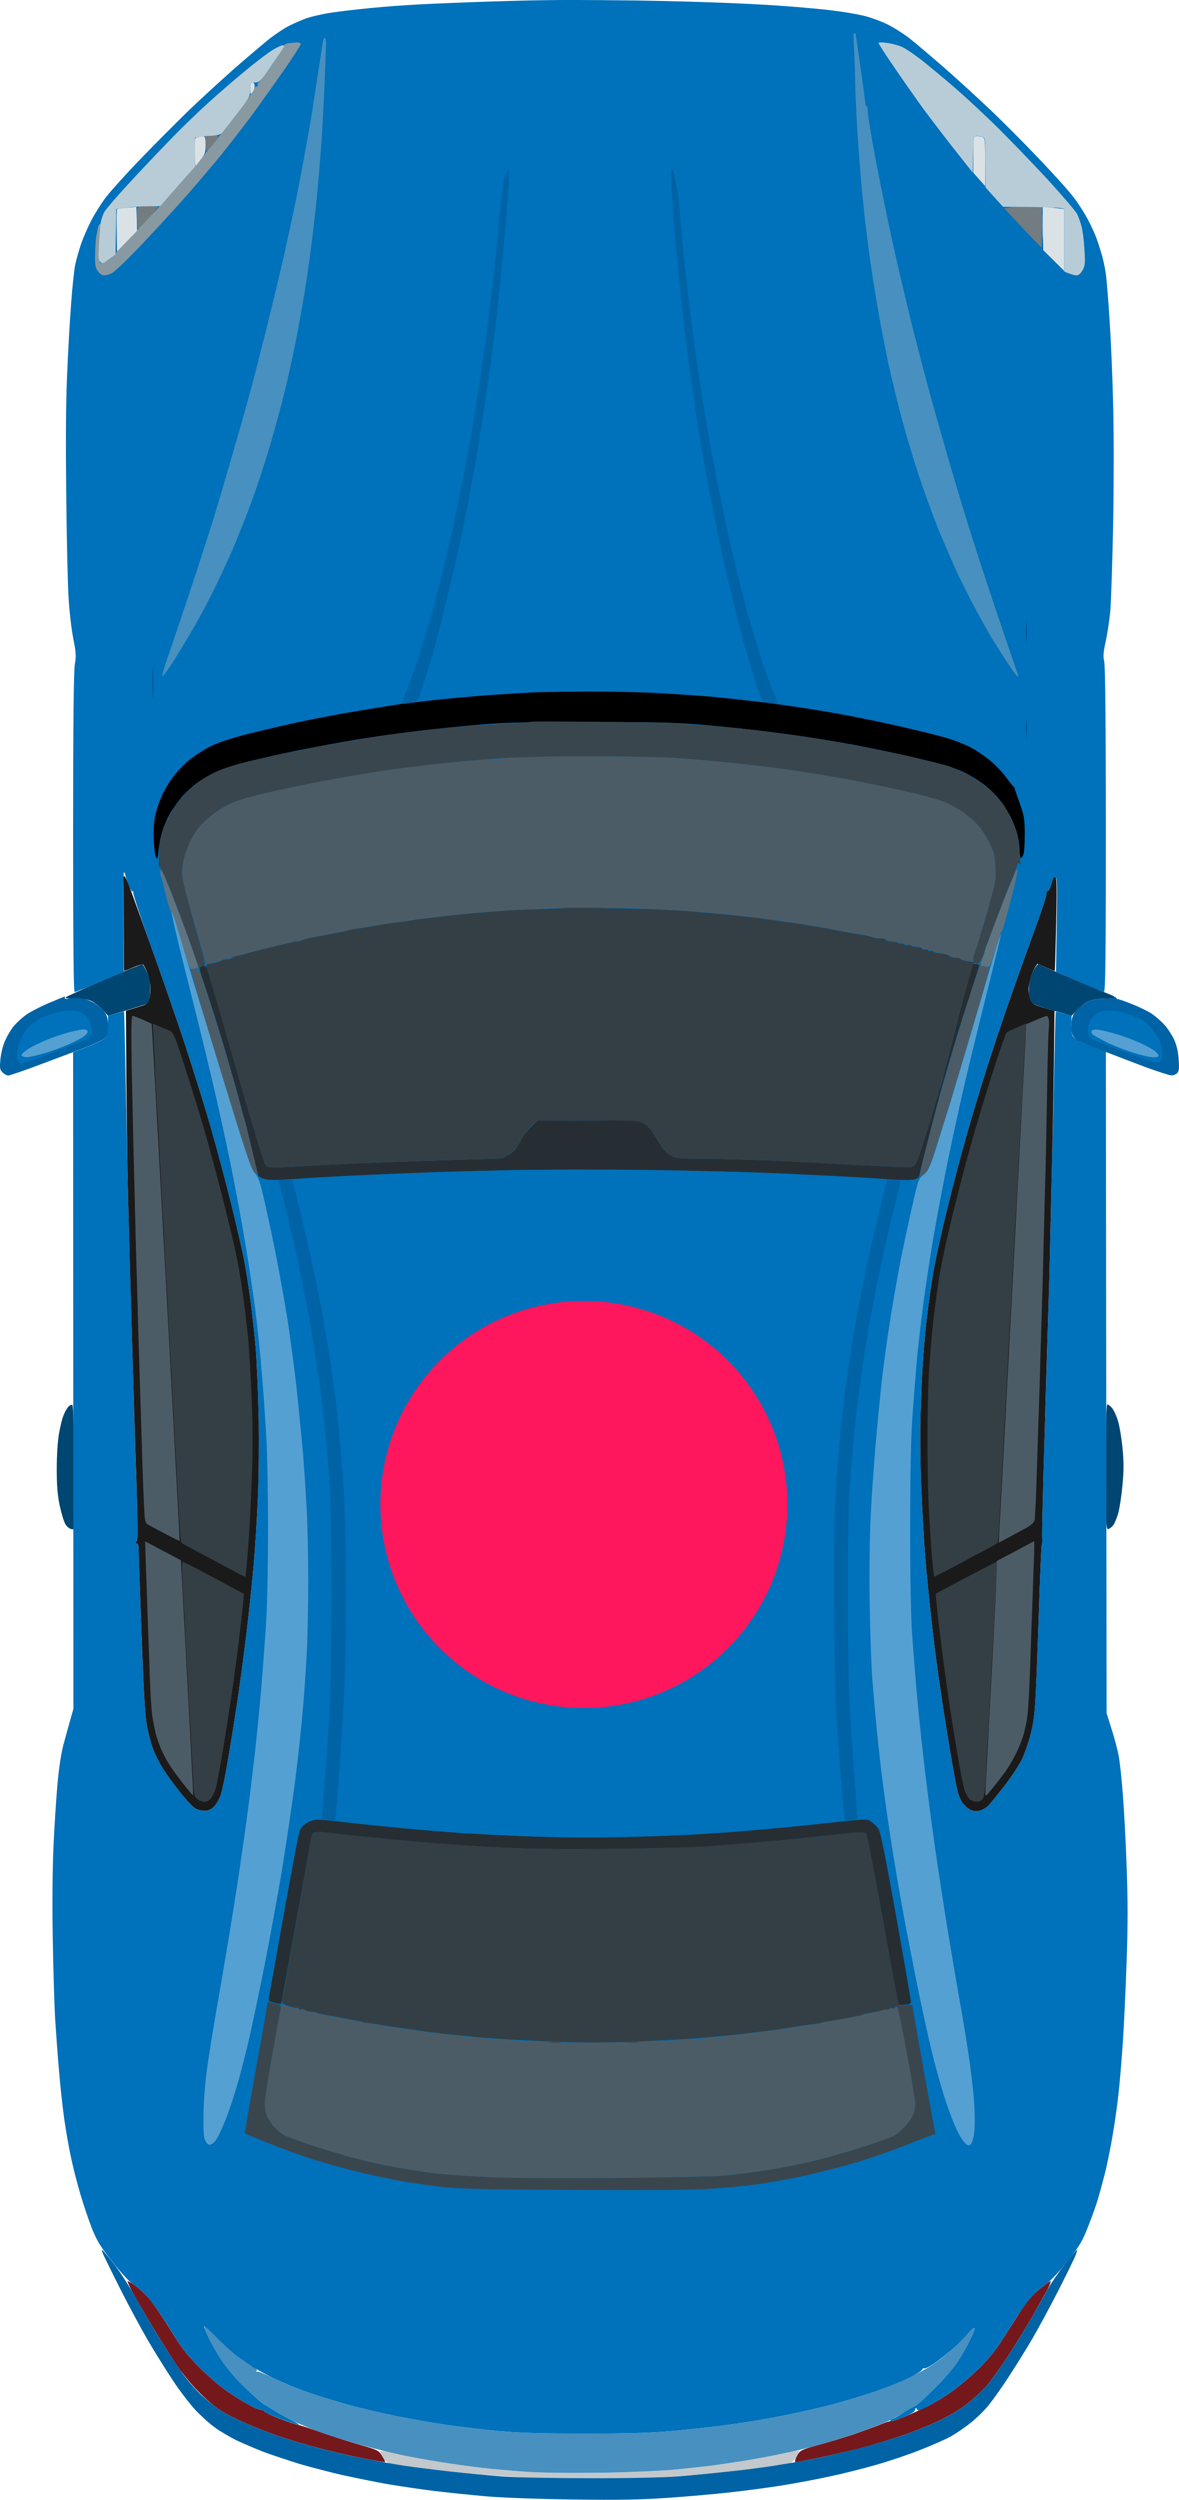 <svg width="843" height="1787" viewBox="0 0 843 1787" fill="none" xmlns="http://www.w3.org/2000/svg">
<path d="M47.061 712.876C47.699 712.344 59.935 706.704 74.406 700.426C88.876 694.254 101.219 689.252 101.751 689.358C102.283 689.465 103.879 692.232 105.262 695.424C107.177 700 107.603 702.767 107.39 708.832C107.177 712.982 106.858 716.707 106.539 717.026C106.22 717.345 99.516 719.58 77.279 726.178L73.342 721.921C71.107 719.58 67.703 716.813 65.894 715.856C63.447 714.579 59.829 713.94 54.19 713.94C48.728 713.94 46.351 713.585 47.061 712.876Z" fill="#004673"/>
<path d="M736.327 701.17C736.965 698.297 738.561 694.254 739.731 692.338C740.902 690.423 742.179 689.039 742.604 689.252C743.03 689.571 754.628 694.573 768.353 700.319C782.079 706.172 794.209 711.28 795.273 711.599C796.23 712.025 797.082 712.663 797.082 713.195C797.082 713.621 793.57 713.94 789.314 713.94C783.675 714.046 780.483 714.579 777.397 716.281C775.057 717.452 771.545 720.218 766.225 726.178L752.712 722.347C745.052 720.218 738.455 717.771 737.71 716.813C737.071 715.749 736.114 713.089 735.795 710.748C735.369 708.407 735.688 704.15 736.327 701.17Z" fill="#004673"/>
<path d="M45.465 1011.69C46.316 1009.45 47.806 1006.79 48.763 1005.73C49.721 1004.66 50.998 1004.02 51.636 1004.24C52.487 1004.56 52.913 1018.5 53.338 1093.31L50.998 1093.09C49.721 1092.88 47.806 1091.39 46.742 1089.58C45.678 1087.77 43.869 1081.81 42.698 1076.28C41.102 1068.83 40.57 1062.02 40.57 1050.21C40.57 1040.63 41.209 1030.52 42.166 1024.99C43.017 1019.77 44.507 1013.81 45.465 1011.69Z" fill="#004673"/>
<path d="M792.4 1093.09C790.804 1093.31 790.698 1089.47 790.698 1048.61C790.698 1019.56 791.017 1003.92 791.762 1003.92C792.4 1003.92 793.783 1004.98 794.954 1006.37C796.23 1007.64 798.146 1011.79 799.316 1015.62C800.486 1019.45 801.976 1028.29 802.615 1035.31C803.572 1044.99 803.572 1051.27 802.615 1061.38C801.976 1068.72 800.593 1077.56 799.742 1081.07C798.784 1084.58 797.188 1088.62 796.124 1090.11C795.06 1091.6 793.358 1092.88 792.4 1093.09Z" fill="#004673"/>
<path d="M108.987 1663.15C103.773 1654.43 97.496 1643.46 94.942 1639C92.495 1634.42 90.899 1630.7 91.325 1630.7C91.75 1630.7 94.091 1631.97 96.432 1633.67C98.773 1635.38 103.029 1639.31 106.008 1642.51C108.881 1645.7 115.903 1655.81 121.436 1664.85C129.735 1678.37 133.459 1683.16 142.184 1691.99C148.036 1697.84 156.442 1705.18 160.804 1708.27C165.167 1711.36 172.083 1715.83 176.233 1718.17C180.382 1720.51 184.745 1722.53 186.128 1722.64C187.405 1722.64 188.894 1723.28 189.32 1724.02C189.745 1724.66 194.64 1727 200.173 1729.13C205.706 1731.26 211.451 1733.17 212.941 1733.38C214.43 1733.7 222.304 1736.15 230.497 1739.13C238.69 1742 251.032 1745.94 257.949 1747.86C269.759 1751.26 270.717 1751.69 273.164 1755.52C274.547 1757.65 275.611 1759.67 275.398 1759.99C275.292 1760.31 267.95 1759.03 259.225 1757.33C250.394 1755.52 236.775 1752.43 228.901 1750.3C221.027 1748.28 208.366 1744.56 200.705 1742C193.15 1739.45 181.553 1734.98 175.169 1732.11C168.784 1729.34 160.592 1725.08 157.08 1722.74C153.569 1720.51 146.866 1714.76 142.184 1709.97C137.396 1705.29 130.161 1696.46 126.011 1690.29C121.968 1684.12 114.201 1671.98 108.987 1663.15Z" fill="#75181B"/>
<path d="M736.434 1643.04C738.456 1640.7 742.499 1636.97 745.372 1634.74C748.138 1632.5 750.798 1630.7 751.224 1630.7C751.649 1630.7 750.585 1633.46 748.883 1636.87C747.074 1640.17 742.073 1649.1 737.711 1656.77C733.348 1664.43 725.368 1677.3 719.942 1685.5C714.515 1693.69 707.812 1702.95 704.939 1706.14C702.066 1709.34 696.108 1714.76 691.746 1718.27C687.277 1721.89 678.658 1727 672.061 1730.19C665.677 1733.28 653.441 1738.28 644.929 1741.15C636.417 1744.03 622.798 1748.18 614.605 1750.3C606.412 1752.33 592.793 1755.52 584.28 1757.22C575.768 1758.92 568.746 1760.31 568.533 1760.2C568.32 1760.09 568.427 1759.03 568.852 1757.86C569.172 1756.69 570.236 1754.67 571.3 1753.28C572.576 1751.58 576.3 1750.09 585.345 1747.75C592.048 1745.94 603.326 1742.54 610.349 1740.2C617.371 1737.75 625.883 1734.66 629.288 1733.28C632.587 1731.89 635.672 1730.83 636.204 1730.94C636.63 1731.04 638.864 1730.51 641.205 1729.77C643.546 1728.92 648.121 1727.11 651.313 1725.72C654.505 1724.23 659.825 1721.79 663.017 1720.3C666.209 1718.81 673.125 1714.66 678.445 1711.14C683.765 1707.53 692.703 1700.08 698.449 1694.54C704.62 1688.69 711.323 1680.92 714.515 1675.92C717.601 1671.24 722.921 1662.83 726.432 1657.3C729.837 1651.77 734.306 1645.27 736.434 1643.04Z" fill="#75181B"/>
<path d="M536.4 1758.28C546.614 1756.58 558.531 1754.35 562.893 1753.28C567.15 1752.22 570.874 1751.69 571.193 1752.01C571.406 1752.33 570.661 1754.24 569.49 1756.26C568.426 1758.28 566.298 1760.31 564.915 1760.73C563.638 1761.16 555.552 1762.43 547.04 1763.61C538.528 1764.78 524.696 1766.48 516.183 1767.44C507.671 1768.29 494.052 1769.46 485.859 1770.1C477.666 1770.73 456.386 1771.48 438.511 1771.91C418.933 1772.22 395.631 1772.01 379.99 1771.27C365.626 1770.52 346.261 1769.25 336.898 1768.39C327.534 1767.54 311.042 1765.63 300.189 1764.14C289.336 1762.65 279.548 1761.26 278.377 1760.94C277.207 1760.63 275.185 1758.82 273.802 1756.79C272.525 1754.77 271.674 1752.75 271.993 1752.22C272.312 1751.79 278.164 1752.75 285.08 1754.35C291.89 1755.94 304.977 1758.5 314.022 1759.88C323.066 1761.37 336.685 1763.29 344.346 1764.14C351.9 1765.09 366.584 1766.27 376.798 1767.01C388.609 1767.76 408.399 1767.97 431.063 1767.65C450.64 1767.33 473.836 1766.27 482.667 1765.41C491.392 1764.56 502.883 1763.29 508.203 1762.65C513.417 1762.01 526.185 1759.99 536.4 1758.28Z" fill="#C2C8CC"/>
<path d="M149.419 1671.66C147.504 1667.62 146.014 1663.57 146.121 1662.83C146.227 1661.98 149.845 1665.38 154.313 1670.17C158.782 1674.96 166.23 1681.77 170.912 1685.28C175.594 1688.79 180.488 1691.99 181.765 1692.52C183.255 1693.16 183.893 1694.01 183.467 1694.75C183.148 1695.5 183.255 1695.82 183.787 1695.39C184.319 1694.97 189.426 1696.99 195.065 1699.86C200.811 1702.84 211.876 1707.31 219.537 1709.97C227.305 1712.63 240.605 1716.78 249.117 1719.12C257.629 1721.46 272.738 1724.98 282.633 1727C292.528 1729.02 308.595 1731.89 318.277 1733.28C327.96 1734.77 345.197 1736.79 356.582 1737.85C372.436 1739.24 387.013 1739.66 418.826 1739.66C449.683 1739.66 465.643 1739.24 481.071 1737.75C492.456 1736.79 510.651 1734.77 521.503 1733.28C532.356 1731.89 550.551 1728.81 561.936 1726.47C573.321 1724.12 589.6 1720.4 598.112 1718.06C606.624 1715.72 619.286 1711.78 626.309 1709.44C633.331 1706.99 643.333 1702.95 648.653 1700.29C653.866 1697.73 660.144 1694.54 662.485 1693.16C664.826 1691.88 669.614 1688.58 673.125 1685.92C676.636 1683.15 681.637 1678.9 684.297 1676.34C686.957 1673.79 690.681 1669.85 692.596 1667.62C694.512 1665.49 696.32 1663.89 696.746 1664.21C697.278 1664.43 695.895 1668.15 693.767 1672.41C691.745 1676.66 687.702 1683.79 684.829 1688.16C681.956 1692.52 675.466 1700.18 670.465 1705.18C665.464 1710.18 659.825 1715.61 657.91 1717.21C656.101 1718.8 654.292 1720.08 653.973 1720.08C653.654 1720.08 651.206 1721.57 648.333 1723.49C645.567 1725.4 639.502 1728.59 634.821 1730.83C630.139 1732.96 619.818 1736.89 611.944 1739.55C604.071 1742.32 592.047 1745.94 585.344 1747.75C578.641 1749.56 572.363 1751.15 571.512 1751.37C570.661 1751.58 565.341 1752.75 559.808 1753.92C554.275 1755.2 542.464 1757.33 533.74 1758.82L532.525 1759.01C523.881 1760.36 513.181 1762.04 508.203 1762.65C502.883 1763.28 491.392 1764.56 482.667 1765.41C473.836 1766.26 450.64 1767.33 431.063 1767.65C408.399 1767.97 388.609 1767.75 376.798 1767.01C366.584 1766.26 352.007 1765.09 344.346 1764.14C336.685 1763.28 323.066 1761.37 314.021 1759.88C304.977 1758.5 291.996 1756.05 285.293 1754.56C278.59 1753.18 266.886 1750.2 259.225 1748.07C251.564 1746.05 239.328 1742.21 231.773 1739.66C224.325 1737.11 214.324 1732.96 209.429 1730.62C204.641 1728.17 198.151 1724.55 195.065 1722.63C192.086 1720.61 189.532 1719.12 189.532 1719.23C189.426 1719.44 187.404 1717.85 184.957 1715.82C182.51 1713.8 176.87 1708.48 172.402 1704.12C168.039 1699.76 161.868 1692.31 158.676 1687.62C155.59 1682.94 151.334 1675.71 149.419 1671.66Z" fill="#4790BF"/>
<path d="M338.494 1.499C356.37 0.861 379.778 0.222 390.631 0.116C401.484 -0.097 424.679 0.01 442.235 0.222C459.791 0.329 488.52 0.967 506.076 1.606C523.632 2.138 547.785 3.308 559.808 4.266C571.832 5.117 587.579 6.501 594.921 7.459C602.262 8.31 612.264 10.012 617.265 11.183C622.266 12.354 630.139 15.227 634.821 17.568C639.503 19.909 646.951 24.698 651.313 28.209C655.676 31.721 665.997 40.447 674.189 47.577C682.382 54.706 696.959 68.008 706.535 77.053C716.218 86.098 732.71 102.699 743.244 113.872C753.884 124.939 764.95 137.39 768.035 141.54C771.121 145.584 775.483 152.501 777.824 156.864C780.165 161.226 783.144 167.718 784.315 171.229C785.591 174.741 787.187 180.062 788.039 182.935C788.89 185.914 790.06 191.554 790.699 195.705C791.231 199.855 792.507 214.646 793.359 228.693C794.316 242.739 795.487 270.088 795.912 289.349C796.444 309.354 796.444 346.067 795.912 374.48C795.38 402.041 794.423 430.028 793.891 436.732C793.252 443.436 791.763 453.226 790.592 458.547C788.89 466.208 788.677 469.082 789.528 472.912C790.273 475.998 790.699 519.734 790.699 593.373C790.699 685.314 790.379 709.151 789.315 709.045C788.677 709.045 780.59 705.746 755.054 694.679L755.586 660.733C756.012 632.001 755.905 626.893 754.629 627.319C753.777 627.532 752.501 629.766 751.649 632.214C750.905 634.768 749.734 636.79 749.202 636.79C748.67 636.79 748.138 637.854 748.245 639.131C748.245 640.514 744.946 650.623 740.903 661.797C736.753 672.97 728.773 695.211 723.134 711.279C717.495 727.348 709.515 751.078 705.471 763.954C701.322 776.83 694.938 798.113 691.214 811.308C687.383 824.504 680.999 848.872 676.956 865.579C672.806 882.286 668.231 903.356 666.848 912.401C665.358 921.447 663.443 935.387 662.592 943.261C661.634 951.136 660.464 964.544 659.932 973.057C659.293 981.57 658.548 998.596 658.229 1010.83C657.804 1023.07 658.016 1046.16 658.655 1061.91C659.293 1077.66 660.57 1100.01 661.421 1111.4C662.379 1122.78 664.294 1142.89 665.784 1156.09C667.167 1169.28 669.827 1190.14 671.636 1202.38C673.338 1214.62 676.743 1236.22 679.084 1250.27C681.425 1264.31 683.978 1278.15 684.83 1281.13C685.574 1284 687.383 1287.83 688.766 1289.53C690.15 1291.23 692.597 1293.26 694.406 1294C696.534 1294.85 698.662 1294.96 700.79 1294.32C702.599 1293.79 705.152 1292.3 706.535 1290.92C707.919 1289.64 713.026 1283.25 718.027 1276.87C723.028 1270.48 728.667 1261.76 730.688 1257.71C732.604 1253.67 735.476 1245.48 736.966 1239.62C739.094 1231.22 739.945 1224.73 740.69 1208.23C741.222 1196.85 742.286 1168.65 743.031 1145.66C743.776 1122.78 744.627 1103.95 744.946 1103.95C745.265 1103.95 745.265 1101.61 745.159 1098.84C744.946 1096.07 745.797 1062.23 746.968 1023.6C748.245 984.976 749.628 935.174 750.266 912.933C750.798 890.693 751.543 862.174 751.862 849.617C752.181 837.06 752.926 803.54 753.565 775.128C754.097 746.715 754.735 723.411 754.841 723.304C754.948 723.091 757.608 723.73 766.226 726.177L766.014 732.243C765.907 735.648 766.333 739.373 766.971 740.543C767.61 741.714 769.738 743.416 771.653 744.374C773.674 745.332 778.782 747.354 790.699 751.717L791.231 1224.73L794.742 1235.9C796.763 1242.07 798.998 1250.69 799.849 1255.05C800.7 1259.42 802.083 1272.4 802.935 1283.79C803.786 1295.17 805.063 1318.69 805.595 1335.93C806.446 1357.96 806.446 1377.32 805.595 1400.84C804.956 1419.25 803.786 1445.32 802.935 1458.84C801.977 1472.35 800.594 1489.8 799.636 1497.68C798.785 1505.55 796.87 1518.96 795.38 1527.47C793.891 1535.99 791.55 1547.69 790.06 1553.54C788.571 1559.4 786.336 1567.59 785.166 1571.63C783.995 1575.68 780.803 1584.62 778.143 1591.32C773.994 1602.07 772.185 1605.16 763.354 1616.33C757.501 1623.78 751.224 1630.48 748.351 1632.5C745.585 1634.31 740.903 1638.36 738.03 1641.55C735.051 1644.63 729.837 1651.76 726.326 1657.3C722.921 1662.83 717.601 1671.24 714.515 1675.92C711.323 1680.92 704.62 1688.69 698.449 1694.54C692.703 1700.08 683.766 1707.53 678.445 1711.14C673.125 1714.65 666.103 1718.91 662.698 1720.61C657.378 1723.38 656.314 1723.59 655.569 1722.21C654.931 1720.93 654.718 1721.04 654.292 1722.74C653.973 1724.23 651.313 1725.83 645.142 1728.28C640.354 1730.19 636.417 1731.26 636.417 1730.72C636.417 1730.19 637.268 1729.45 638.226 1729.13C639.29 1728.91 643.12 1726.79 646.738 1724.34C650.462 1722 653.654 1720.08 653.973 1720.08C654.292 1720.08 656.101 1718.8 657.91 1717.21C659.825 1715.61 665.465 1710.19 670.465 1705.18C675.466 1700.18 681.957 1692.52 684.83 1688.16C687.702 1683.79 691.746 1676.67 693.767 1672.41C695.895 1668.15 697.279 1664.43 696.746 1664.21C696.321 1663.9 694.512 1665.49 692.597 1667.62C690.682 1669.85 686.958 1673.79 684.298 1676.35C681.638 1678.9 675.679 1683.9 670.997 1687.31C666.316 1690.82 661.847 1693.37 661.102 1693.05C660.464 1692.73 659.612 1693.16 659.293 1694.01C658.974 1694.86 654.292 1697.73 648.866 1700.29C643.546 1702.95 633.331 1706.99 626.309 1709.44C619.286 1711.78 606.625 1715.72 598.113 1718.06C589.601 1720.4 573.321 1724.13 561.936 1726.47C550.551 1728.81 532.357 1731.89 521.504 1733.28C510.651 1734.77 492.456 1736.79 481.072 1737.75C465.643 1739.24 449.683 1739.66 418.827 1739.66C387.013 1739.66 372.436 1739.24 356.582 1737.85C345.197 1736.79 327.96 1734.77 318.278 1733.28C308.595 1731.89 292.529 1729.02 282.634 1727C272.738 1724.98 257.629 1721.47 249.117 1719.12C240.605 1716.78 227.305 1712.63 219.538 1709.97C211.877 1707.31 200.811 1702.74 195.066 1699.86C189.426 1696.88 183.042 1693.48 181.021 1692.31C178.999 1691.03 174.211 1687.73 170.381 1684.97C166.55 1682.2 159.528 1675.81 154.633 1670.71C149.845 1665.7 145.908 1662.19 145.908 1662.83C145.908 1663.58 147.504 1667.62 149.42 1671.66C151.335 1675.71 155.591 1682.94 158.676 1687.63C161.868 1692.31 168.04 1699.76 172.402 1704.12C176.871 1708.48 182.51 1713.8 184.957 1715.83C187.405 1717.85 189.426 1719.44 189.533 1719.23C189.533 1719.12 192.086 1720.61 195.066 1722.64C198.151 1724.55 203.684 1727.64 207.302 1729.55C211.026 1731.36 213.899 1733.06 213.686 1733.38C213.579 1733.7 208.153 1732 201.769 1729.66C195.385 1727.21 189.746 1724.76 189.32 1724.02C188.894 1723.27 187.405 1722.64 186.128 1722.64C184.745 1722.53 180.382 1720.51 176.233 1718.17C172.083 1715.83 165.167 1711.36 160.804 1708.27C156.442 1705.18 148.036 1697.84 142.184 1691.99C133.459 1683.16 129.735 1678.37 121.436 1664.75C115.903 1655.7 108.668 1645.49 105.476 1641.97C102.284 1638.46 97.602 1634.42 95.261 1632.93C92.601 1631.33 86.537 1624.74 80.365 1616.86C71.428 1605.47 69.299 1601.96 65.469 1592.39C63.128 1586.21 59.404 1575.25 57.276 1567.91C55.148 1560.57 52.169 1549.08 50.786 1542.37C49.296 1535.67 47.168 1523.43 45.998 1515.24C44.827 1507.04 43.125 1491.72 42.274 1481.18C41.316 1470.65 40.146 1454.15 39.507 1444.47C38.869 1434.79 38.124 1407.97 37.698 1384.88C37.273 1358.38 37.592 1333.59 38.337 1317.84C38.975 1304.11 40.252 1284.96 41.103 1275.27C42.061 1264.52 43.657 1253.78 45.253 1247.6C46.742 1242.07 48.977 1233.88 52.488 1221.53L52.275 752.249L62.596 748.311C68.342 746.077 73.981 743.31 75.152 742.033C76.854 740.224 77.28 738.308 77.28 726.177L82.812 724.581C85.898 723.73 88.558 722.985 88.665 722.985C88.867 722.985 89.263 741.998 89.76 765.87L89.835 769.488C90.261 795.133 91.112 834.719 91.644 857.598C92.282 880.477 93.453 925.171 94.41 957.095C95.261 989.019 96.645 1034.46 97.496 1058.19C98.347 1084.26 98.56 1101.39 97.921 1101.5C97.389 1101.71 96.964 1102.35 96.964 1102.88C96.964 1103.41 97.496 1103.73 98.028 1103.41C98.666 1103.09 99.092 1104.8 99.092 1107.35C99.092 1109.91 100.049 1137.57 101.22 1168.86C102.922 1214.4 103.773 1227.71 105.369 1235.37C106.434 1240.69 108.349 1247.6 109.626 1250.8C110.796 1253.99 113.562 1259.63 115.797 1263.25C118.031 1266.97 123.67 1274.85 128.352 1280.7C133.034 1286.66 138.141 1292.19 139.737 1292.94C141.439 1293.79 144.312 1294.43 146.334 1294.43C148.888 1294.43 150.909 1293.58 153.037 1291.45C154.633 1289.74 156.868 1286.02 157.825 1283.15C158.889 1280.27 161.336 1268.14 163.358 1256.12C165.38 1244.09 168.785 1222.81 170.806 1208.76C172.828 1194.72 175.701 1172.48 177.19 1159.28C178.68 1146.09 180.701 1126.93 181.553 1116.72C182.404 1106.5 183.681 1086.39 184.319 1072.02C185.064 1056.59 185.277 1032.54 184.957 1012.96C184.532 994.872 183.574 971.567 182.617 961.352C181.659 951.136 179.957 935.812 178.786 927.299C177.616 918.786 175.701 906.868 174.53 900.696C173.36 894.524 169.317 876.966 165.486 861.642C161.762 846.212 155.059 821.098 150.59 805.775C146.228 790.345 137.396 762.251 131.119 743.203C124.734 724.155 113.988 693.083 107.072 674.034C100.262 654.986 94.942 638.812 95.261 638.173C95.581 637.428 95.368 637.002 94.836 637.322C94.304 637.641 92.814 635.193 91.644 632.001C90.473 628.809 89.516 625.616 89.516 625.084C89.516 624.552 89.197 623.807 88.665 623.594C88.239 623.382 88.026 639.237 88.558 694.785L71.534 701.915C62.064 705.959 53.871 709.151 53.339 709.151C52.595 709.151 52.275 670.416 52.275 595.076C52.275 514.733 52.701 478.978 53.552 474.509C54.51 468.975 54.403 466.528 52.382 456.418C51.105 449.927 49.615 437.264 49.083 428.219C48.445 419.173 47.7 386.292 47.381 355.325C46.955 318.4 47.062 288.817 47.913 269.662C48.551 253.594 49.828 230.395 50.786 218.051C51.637 205.707 53.02 192.619 53.871 188.788C54.723 184.957 56.638 178.253 58.127 173.89C59.724 169.527 62.916 162.078 65.363 157.396C67.81 152.713 72.492 145.264 75.79 140.901C79.195 136.538 90.154 124.301 100.369 113.766C110.477 103.231 126.011 87.695 134.736 79.181C143.567 70.668 157.932 57.579 166.55 49.918C175.275 42.256 186.341 32.892 191.235 28.848C196.13 24.91 203.152 20.228 206.77 18.419C210.494 16.504 216.133 14.163 219.325 12.992C222.517 11.928 229.22 10.332 234.221 9.48C239.222 8.629 250.181 7.246 258.693 6.394C267.205 5.437 281.25 4.266 290.082 3.734C298.807 3.096 320.619 2.138 338.494 1.499Z" fill="#0071BB"/>
<path d="M18.12 725.859C20.78 723.837 28.015 720.007 34.187 717.346C40.358 714.686 45.678 712.558 45.997 712.451C46.423 712.345 46.529 712.877 46.316 713.409C45.997 714.047 47.38 714.26 49.828 713.835C52.062 713.409 55.999 713.409 58.659 713.835C61.319 714.154 65.469 715.75 67.916 717.346C70.363 719.049 73.449 721.709 74.725 723.518C76.641 726.072 77.173 728.094 77.279 733.308C77.279 738.523 76.853 740.332 75.151 742.034C73.981 743.205 68.448 745.865 62.915 748.1C57.382 750.228 42.699 755.762 30.463 760.337C18.227 765.02 7.161 768.744 5.99 768.851C4.82 768.851 2.905 767.786 1.734 766.509C-0.181 764.594 -0.287 763.53 0.351 756.719C0.883 752.144 2.266 746.716 3.969 743.205C5.458 740.012 8.118 735.543 9.927 733.415C11.736 731.286 15.354 727.881 18.12 725.859Z" fill="#0063A6"/>
<path d="M789.315 713.941C793.784 713.941 797.082 713.515 797.082 712.877C797.082 712.345 797.614 712.558 798.146 713.409C798.678 714.26 799.104 714.686 798.891 714.26C798.785 713.835 803.253 715.324 808.786 717.559C814.319 719.687 821.022 722.986 823.682 724.795C826.342 726.604 830.386 730.116 832.62 732.67C834.961 735.224 838.046 740.012 839.536 743.205C841.238 747.036 842.409 751.824 842.728 757.145C843.26 763.53 843.047 765.658 841.771 767.041C840.919 767.999 839.004 768.851 837.515 768.744C836.025 768.744 827.726 765.977 818.894 762.785C810.169 759.486 796.231 754.165 788.038 750.973C779.845 747.887 771.971 744.695 770.588 743.95C769.205 743.205 767.396 741.183 766.758 739.48C765.907 737.458 765.694 734.16 766.119 730.754C766.545 726.711 767.609 724.37 769.95 721.922C771.759 720.007 775.057 717.559 777.398 716.282C780.59 714.579 783.569 714.047 789.315 713.941Z" fill="#0063A6"/>
<path d="M85.578 1635.48C79.407 1623.25 73.981 1612.07 73.449 1610.8C72.917 1609.41 72.81 1608.35 73.023 1608.35C73.342 1608.35 77.066 1612.82 81.322 1618.25C85.578 1623.57 93.026 1635.27 97.921 1644C102.815 1652.83 110.795 1666.45 115.796 1674.33C120.691 1682.2 127.5 1692.42 130.799 1697.1C134.097 1701.67 139.949 1708.38 143.78 1712C147.61 1715.51 153.569 1720.4 157.08 1722.74C160.591 1725.08 168.784 1729.34 175.168 1732.11C181.552 1734.98 193.15 1739.45 200.704 1742C208.365 1744.56 221.027 1748.28 228.901 1750.31C236.774 1752.43 250.181 1755.52 258.693 1757.22C267.205 1758.92 280.611 1761.37 288.485 1762.54C296.359 1763.71 311.468 1765.63 322.001 1766.8C332.535 1767.97 349.027 1769.57 358.71 1770.31C368.924 1771.06 395.312 1771.59 421.486 1771.59C448.406 1771.69 473.836 1771.06 484.263 1770.31C493.946 1769.57 510.438 1767.97 520.971 1766.8C531.505 1765.73 546.082 1763.82 553.424 1762.65C560.765 1761.48 568.107 1760.2 569.916 1759.99C571.725 1759.67 578.109 1758.5 584.28 1757.22C590.451 1756.05 603.113 1753.07 612.476 1750.73C621.84 1748.39 636.417 1744.03 644.929 1741.15C653.441 1738.28 665.677 1733.28 672.061 1730.19C678.658 1727 687.276 1721.89 691.745 1718.27C696.108 1714.76 702.066 1709.34 704.939 1706.14C707.812 1702.95 714.515 1693.69 719.941 1685.5C725.368 1677.31 733.348 1664.43 737.71 1656.77C742.073 1649.11 747.393 1639.85 749.414 1636.02C751.542 1632.19 756.862 1624.42 761.331 1618.78C765.8 1613.03 769.631 1608.35 769.95 1608.35C770.269 1608.35 769.95 1609.95 769.205 1611.86C768.567 1613.67 763.14 1624.84 757.182 1636.55C751.223 1648.25 742.818 1663.79 738.562 1671.13C734.305 1678.48 726.751 1690.61 721.75 1698.27C716.856 1705.93 710.259 1715.19 707.28 1718.91C704.3 1722.74 698.236 1728.7 693.873 1732.11C689.511 1735.62 683.02 1739.98 679.509 1741.9C675.998 1743.81 666.422 1748.07 658.229 1751.26C650.036 1754.56 635.885 1759.35 626.84 1761.9C617.796 1764.56 602.475 1768.4 592.792 1770.42C583.11 1772.55 567.575 1775.42 558.212 1776.91C548.848 1778.4 532.569 1780.53 522.035 1781.7C511.502 1782.87 491.392 1784.68 477.347 1785.63C457.556 1787.02 442.447 1787.23 409.782 1786.8C385.097 1786.49 359.667 1785.53 348.07 1784.57C337.217 1783.61 320.512 1781.91 310.829 1780.74C301.147 1779.57 286.357 1777.33 277.845 1775.95C269.333 1774.46 254.756 1771.48 245.393 1769.46C236.029 1767.33 222.197 1763.71 214.536 1761.48C206.876 1759.14 195.384 1755.31 189 1752.97C182.616 1750.52 173.466 1746.58 168.784 1744.35C164.102 1742 157.399 1738.07 153.888 1735.51C150.377 1733.07 144.099 1727.43 140.056 1723.17C135.906 1718.81 128.458 1709.12 123.457 1701.46C118.35 1693.8 110.37 1680.92 105.582 1672.73C100.794 1664.54 91.75 1647.72 85.578 1635.48Z" fill="#0063A6"/>
<path d="M88.452 661.266C88.346 643.388 88.346 628.065 88.346 627.213C88.346 626.256 88.771 626.043 89.303 626.681C89.729 627.213 91.219 630.406 92.389 633.598C93.666 636.791 100.263 654.987 107.072 674.036C113.988 693.084 124.735 724.156 131.119 743.204C137.397 762.253 146.228 790.346 150.59 805.669C155.059 821.099 161.762 846.213 165.486 861.537C169.317 876.967 173.36 894.525 174.531 900.697C175.701 906.869 177.616 918.787 178.787 927.3C179.957 935.813 181.659 951.137 182.617 961.353C183.575 971.568 184.532 994.873 184.958 1012.96C185.277 1032.54 185.064 1056.59 184.319 1072.02C183.681 1086.39 182.404 1106.5 181.553 1116.72C180.702 1126.93 178.68 1146.09 177.191 1159.28C175.701 1172.48 172.828 1194.72 170.806 1208.76C168.785 1222.81 165.38 1244.09 163.358 1256.12C161.337 1268.14 158.89 1280.27 157.826 1283.15C156.868 1286.02 154.634 1289.75 153.038 1291.45C150.91 1293.58 148.888 1294.43 146.334 1294.43C144.313 1294.43 141.44 1293.79 139.844 1292.94C138.141 1292.19 133.034 1286.66 128.352 1280.7C123.671 1274.85 118.032 1266.97 115.797 1263.25C113.563 1259.63 110.796 1253.99 109.626 1250.8C108.349 1247.61 106.434 1240.69 105.37 1235.37C103.774 1227.71 102.923 1214.4 101.22 1168.86C100.05 1137.57 99.092 1109.91 99.092 1107.35C99.092 1104.8 98.667 1103.1 98.028 1103.42C97.496 1103.73 96.964 1103.42 96.964 1102.88C96.964 1102.35 97.39 1101.71 97.922 1101.5C98.56 1101.39 98.347 1084.05 97.496 1057.66C96.645 1033.71 95.262 988.595 94.411 957.628C93.453 926.662 92.176 879.946 91.538 853.875C90.899 827.803 90.367 787.579 90.048 722.56L98.028 720.113C105.476 717.878 106.115 717.559 106.859 714.26C107.285 712.344 107.604 708.726 107.604 706.279C107.604 703.725 106.647 699.043 105.476 695.85C104.306 692.658 102.816 689.785 102.284 689.466C101.752 689.146 98.454 690.104 95.155 691.594C91.751 693.084 88.878 694.148 88.771 694.041C88.665 693.828 88.558 679.143 88.452 661.266Z" fill="#1A1A1A"/>
<path d="M751.437 632.747C752.182 630.619 752.927 628.49 753.139 627.958C753.352 627.533 754.097 627.213 754.735 627.213C755.587 627.213 755.693 636.791 755.161 660.415C754.735 678.718 754.31 693.828 754.203 694.041C754.097 694.148 751.224 693.084 741.754 688.933L740.158 691.275C739.307 692.658 737.818 696.063 736.966 699.043C736.115 701.916 735.37 705.853 735.37 707.556C735.477 709.258 736.009 712.451 736.754 714.473C737.924 717.878 738.562 718.304 753.99 722.667L753.671 749.164C753.565 763.742 752.927 797.901 752.394 825.143C751.756 852.385 750.798 892.29 750.266 913.999C749.628 935.707 748.138 984.977 746.968 1023.6C745.798 1062.23 744.946 1096.07 745.159 1098.84C745.266 1101.61 745.266 1103.95 744.946 1103.95C744.627 1103.95 743.776 1122.78 743.031 1145.66C742.286 1168.65 741.222 1196.85 740.69 1208.23C739.946 1224.73 739.094 1231.22 736.966 1239.62C735.477 1245.48 732.604 1253.67 730.689 1257.72C728.667 1261.76 723.028 1270.48 718.027 1276.87C713.026 1283.25 707.919 1289.64 706.536 1290.92C705.152 1292.3 702.599 1293.79 700.79 1294.32C698.662 1294.96 696.534 1294.85 694.406 1294C692.597 1293.26 690.15 1291.24 688.767 1289.53C687.383 1287.83 685.575 1284 684.83 1281.13C683.979 1278.15 681.425 1264.31 679.084 1250.27C676.743 1236.22 673.339 1214.62 671.636 1202.38C669.827 1190.14 667.167 1169.29 665.784 1156.09C664.294 1142.89 662.379 1122.78 661.422 1111.4C660.57 1100.01 659.294 1077.66 658.655 1061.91C658.017 1046.16 657.804 1023.07 658.23 1010.84C658.549 998.598 659.294 981.571 659.932 973.058C660.464 964.545 661.634 951.137 662.592 943.262C663.443 935.388 665.358 921.448 666.848 912.402C668.231 903.357 672.807 882.287 676.956 865.58C680.999 848.873 687.383 824.505 691.214 811.309C694.938 798.114 701.322 776.831 705.472 763.955C709.515 751.079 717.495 727.349 723.134 711.28C728.773 695.212 736.754 672.971 740.903 661.798C744.946 650.624 748.245 640.515 748.245 639.132C748.138 637.855 748.67 636.791 749.202 636.791C749.841 636.791 750.799 634.982 751.437 632.747Z" fill="#1A1A1A"/>
<path d="M360.305 542.083C371.477 541.445 384.139 540.806 388.502 540.593C392.864 540.38 412.974 540.38 433.19 540.593C453.406 540.806 477.134 541.445 485.859 542.083C494.583 542.721 511.395 544.211 523.099 545.382C534.803 546.552 552.998 548.681 563.531 550.17C574.065 551.66 591.728 554.533 602.9 556.555C614.072 558.577 632.905 562.408 644.928 565.068C656.951 567.729 670.145 571.24 674.188 572.837C678.232 574.326 684.828 577.944 688.872 580.711C692.809 583.478 698.022 588.267 700.469 591.246C702.81 594.332 706.321 599.972 708.13 603.803C710.79 609.549 711.429 612.423 711.748 620.297C712.28 629.555 711.961 630.726 705.789 651.689C702.278 663.714 698.661 676.164 697.703 679.357C696.745 682.549 695.681 685.848 695.256 686.593C694.511 687.657 693.341 687.657 689.085 686.274C686.105 685.422 682.381 684.145 680.572 683.613C678.764 683.081 676.21 682.336 674.72 681.911C673.231 681.591 671.528 681.272 670.996 681.059C670.465 680.953 667.275 679.996 664.084 679.039L664.08 679.038C660.888 678.08 657.058 677.122 655.568 676.803C654.079 676.484 650.993 675.739 648.652 675.207C646.311 674.568 642.694 673.823 640.672 673.504C638.65 673.185 635.778 672.546 634.288 672.014C632.798 671.482 629.926 670.737 627.904 670.418C625.882 670.099 623.009 669.567 621.52 669.247C620.03 668.822 617.902 668.396 616.732 668.183C615.561 668.077 607.901 666.694 599.708 665.097C591.515 663.608 578.853 661.373 571.511 660.202C564.17 659.032 550.338 657.116 540.655 655.946C530.973 654.775 514.906 653.073 505.011 652.221C495.115 651.37 472.771 650.093 455.534 649.348C431.488 648.39 416.911 648.39 393.29 649.348C376.265 650.093 354.028 651.37 343.813 652.221C333.599 653.179 317.532 654.775 308.169 655.946C298.805 657.116 283.484 659.351 274.12 660.734C264.757 662.224 255.926 663.608 254.436 663.927C252.947 664.246 245.818 665.629 238.476 667.119C231.134 668.609 224.006 669.992 222.516 670.312C221.026 670.631 219.111 671.057 218.26 671.376C217.409 671.589 215.493 672.014 214.004 672.333C212.514 672.546 206.556 674.036 200.704 675.419C194.852 676.909 188.893 678.399 187.404 678.718C185.914 679.038 181.871 679.995 178.36 680.953C174.848 681.804 170.805 682.868 169.315 683.188C167.826 683.507 165.804 684.252 164.74 684.784C163.783 685.316 162.931 685.529 162.931 685.21C162.931 684.89 161.335 685.316 159.527 686.167C157.611 686.912 154.1 687.87 147.503 689.04L139.842 662.65C135.586 648.178 131.543 633.386 130.905 629.874C129.947 625.086 129.947 621.787 130.798 616.573C131.543 612.742 133.671 606.251 135.693 602.207C137.608 598.057 141.119 592.63 143.354 590.076C145.694 587.522 150.589 583.159 154.419 580.498C158.25 577.838 164.634 574.326 168.783 572.837C172.933 571.24 186.02 567.729 198.044 565.068C210.067 562.408 229.219 558.577 240.604 556.555C251.989 554.427 269.758 551.554 279.973 550.064C290.187 548.681 307.956 546.446 319.341 545.382C330.726 544.211 349.133 542.721 360.305 542.083Z" fill="#4C5C66"/>
<path d="M700.257 691.594C700.789 691.062 700.895 689.785 700.469 688.934C700.044 687.763 700.363 687.87 701.64 689.147C702.597 690.211 704.193 691.062 705.045 691.062C705.896 691.062 706.854 691.594 707.173 692.126C707.492 692.659 702.278 711.707 695.575 734.373C688.872 757.145 680.892 783.536 677.912 793.22C674.933 802.903 670.571 816.524 668.336 823.547C665.57 831.848 663.229 837.275 661.42 838.977C659.931 840.467 658.441 841.212 658.015 840.787C657.483 840.254 659.505 830.677 662.378 819.504C665.251 808.224 668.23 796.625 669.081 793.752C669.932 790.772 671.316 785.983 672.167 783.11C673.018 780.131 674.188 775.874 674.827 773.533C675.465 771.192 676.423 768.106 676.848 766.616C677.274 765.126 678.232 762.04 678.87 759.699C679.508 757.358 681.53 750.441 683.339 744.269C685.148 738.097 689.51 724.051 693.021 712.877C696.533 701.704 699.831 692.126 700.257 691.594Z" fill="#4C5C66"/>
<path d="M157.399 764.701C139.098 704.79 136.012 693.936 137.395 693.191C138.246 692.552 139.63 692.126 140.374 692.126C141.013 692.126 142.29 693.723 143.141 695.532C143.992 697.447 147.716 708.833 151.546 720.858C155.377 732.883 161.442 752.995 165.059 765.552C168.677 778.109 174.529 799.392 177.934 812.906C181.339 826.314 184.212 838.126 184.212 838.977C184.212 840.148 183.467 839.829 181.658 837.913C179.53 835.785 174.423 820.142 157.399 764.701Z" fill="#4C5C66"/>
<path d="M95.367 818.227C95.154 808.862 94.622 784.281 94.196 763.637C93.664 736.395 93.877 726.179 94.728 726.179C95.367 726.179 98.665 727.456 102.07 728.946C105.368 730.435 108.241 731.712 108.454 731.819C108.56 731.925 113.136 815.141 118.669 916.66C124.095 1018.18 128.564 1101.39 128.457 1101.61C128.457 1101.71 123.563 1099.37 117.711 1096.29C111.859 1093.2 106.22 1090.11 105.262 1089.58C103.772 1088.73 103.347 1086.07 102.921 1075.22C102.602 1067.87 102.07 1054.25 101.751 1044.89C101.538 1035.52 101.006 1019.67 100.687 1009.77C100.368 999.875 99.942 984.445 99.623 975.719C99.303 966.887 98.878 950.712 98.559 939.539C98.24 928.365 97.814 911.658 97.495 902.294C97.175 892.929 96.75 873.988 96.431 860.26C96.112 846.533 95.579 827.591 95.367 818.227Z" fill="#4C5C66"/>
<path d="M733.773 732.138L740.689 729.158C744.519 727.562 747.924 726.179 748.456 726.179C748.882 726.179 749.52 727.243 749.839 728.52C750.159 729.903 750.159 733.309 749.839 736.288C749.52 739.161 748.988 759.274 748.669 780.982C748.35 802.584 747.818 827.059 747.605 835.253C747.392 843.447 746.86 861.431 746.541 875.158C746.222 888.886 745.69 908.253 745.477 918.256C745.158 928.152 744.732 944.008 744.413 953.372C744.094 962.737 743.668 979.231 743.349 990.085C743.03 1000.94 742.498 1015.31 742.285 1022.01C742.072 1028.71 741.54 1045.53 741.115 1059.25C740.689 1072.98 740.051 1085.43 739.731 1086.82C739.306 1088.41 737.178 1090.43 733.773 1092.24C730.9 1093.84 725.261 1096.82 714.089 1102.88L714.621 1092.99C714.94 1087.67 719.302 1007.11 724.197 913.999C729.091 820.887 733.347 741.928 733.773 732.138Z" fill="#4C5C66"/>
<path d="M104.943 1136.94C104.517 1125.55 104.092 1112.99 103.985 1108.95L103.772 1101.82L129.415 1115.44L129.734 1122.25C129.947 1125.87 131.862 1163.65 134.203 1206.11C136.438 1248.56 138.246 1283.36 138.14 1283.57C138.034 1283.68 135.586 1280.81 132.607 1277.19C129.734 1273.57 125.478 1267.93 123.137 1264.63C120.903 1261.44 117.711 1255.91 116.115 1252.4C114.412 1248.88 112.391 1243.14 111.433 1239.63C110.582 1236.11 109.305 1229.84 108.773 1225.79C108.241 1221.75 107.496 1209.3 107.071 1198.12C106.771 1187.62 106.282 1174.95 106.048 1168.87L106.007 1167.8C105.794 1162.26 105.262 1148.32 104.943 1136.94Z" fill="#4C5C66"/>
<path d="M712.599 1115.97L725.899 1108.95C733.135 1105.01 739.199 1101.82 739.412 1101.82C739.625 1101.82 739.519 1109.8 739.093 1119.59C738.774 1129.38 738.242 1143.11 738.029 1150.13C737.71 1157.15 737.284 1170.88 736.965 1180.46C736.646 1190.14 736.114 1203.55 735.795 1210.26C735.475 1217.07 734.837 1225.37 734.305 1228.88C733.773 1232.39 732.496 1237.92 731.539 1241.12C730.581 1244.41 728.134 1250.37 726.006 1254.42C723.984 1258.57 720.366 1264.53 717.919 1267.72C715.472 1271.02 711.535 1276.13 708.981 1279.21C705.257 1283.79 704.513 1284.43 704.513 1282.4C704.513 1281.13 706.428 1244.84 708.769 1201.74C711.11 1158.75 712.918 1121.83 712.599 1115.97Z" fill="#4C5C66"/>
<path d="M200.17 1438.41L200.172 1438.41L201.129 1432.87L204.641 1433.94C206.556 1434.58 209.854 1435.43 211.876 1435.96C213.897 1436.38 217.302 1437.13 219.324 1437.45C221.346 1437.77 223.793 1438.3 224.644 1438.62C225.495 1438.83 227.41 1439.36 228.9 1439.68C230.39 1440.11 232.73 1440.53 234.22 1440.85C235.71 1441.17 241.881 1442.34 248.052 1443.51C254.223 1444.68 260.608 1445.86 262.416 1446.17C264.119 1446.39 271.141 1447.56 277.844 1448.73C284.548 1449.79 297.741 1451.71 307.105 1452.88C316.468 1454.05 331.577 1455.75 340.621 1456.6C349.665 1457.45 367.647 1458.73 380.521 1459.37C395.098 1460.22 417.549 1460.43 440.106 1460.01C460.003 1459.69 485.114 1458.62 495.967 1457.77C506.82 1456.82 523.524 1455.11 533.207 1453.94C542.889 1452.77 557.254 1450.86 565.127 1449.69C573.001 1448.41 580.449 1447.35 581.619 1447.13C582.79 1446.92 585.663 1446.39 588.004 1445.96C590.344 1445.54 593.217 1445 594.388 1444.79C595.558 1444.47 600.346 1443.62 605.028 1442.66C609.709 1441.81 613.965 1440.96 614.604 1440.75C615.136 1440.64 617.583 1440.11 619.924 1439.68C622.265 1439.26 625.563 1438.51 627.372 1437.98C629.074 1437.45 631.947 1436.81 633.756 1436.49C635.458 1436.17 638.225 1435.75 639.821 1435.43C641.523 1435.11 642.8 1435.21 642.8 1435.64C642.8 1436.07 645.46 1451.07 648.652 1468.84C651.844 1486.72 654.504 1502.57 654.504 1503.96C654.504 1505.45 653.866 1508.53 653.227 1510.87C652.376 1513.64 649.716 1517.37 645.992 1521.09C640.246 1526.94 639.714 1527.16 622.052 1533.01C612.05 1536.31 597.473 1540.67 589.6 1542.69C581.726 1544.71 570.235 1547.37 564.063 1548.54C557.892 1549.82 547.571 1551.52 541.187 1552.38C534.697 1553.33 524.482 1554.5 518.311 1555.14C512.14 1555.78 477.24 1556.53 440.638 1556.84C399.354 1557.27 364.455 1557.06 348.601 1556.31C334.556 1555.67 317.106 1554.4 309.765 1553.44C302.423 1552.48 290.187 1550.67 282.633 1549.18C274.972 1547.8 262.097 1544.93 253.904 1542.8C245.711 1540.67 231.986 1536.63 223.261 1533.75C214.642 1530.88 205.811 1527.58 203.577 1526.52C201.449 1525.35 198.044 1522.69 196.022 1520.34C194 1518.11 191.66 1514.6 190.808 1512.47C189.957 1510.45 189.212 1506.62 189.212 1503.96C189.212 1501.4 191.447 1486.72 194.213 1471.5C196.977 1456.3 199.635 1441.41 200.17 1438.41Z" fill="#4C5C66"/>
<path d="M27.27 728.731C29.611 727.348 35.144 725.326 39.506 724.049C44.613 722.666 49.189 722.134 52.274 722.453C54.934 722.772 58.126 723.73 59.403 724.581C60.786 725.433 62.489 727.242 63.34 728.519C64.191 729.902 65.149 732.669 65.574 734.691C66.106 737.457 65.787 739.054 64.298 740.863C63.021 742.459 55.147 745.971 39.825 751.717C27.377 756.399 16.417 760.23 15.566 760.23C14.715 760.23 13.438 759.166 12.8 757.889C12.055 756.399 11.948 753.739 12.374 751.185C12.8 748.844 14.076 744.8 15.247 742.14C16.311 739.479 18.545 735.968 20.141 734.371C21.737 732.669 24.929 730.221 27.27 728.731Z" fill="#0071BB"/>
<path d="M780.377 728.306C781.76 726.178 784.313 724.049 786.441 723.304C788.782 722.453 792.4 722.24 796.017 722.559C799.21 722.985 804.21 724.049 807.19 725.113C810.062 726.071 813.893 727.667 815.702 728.519C817.51 729.476 820.915 732.456 823.469 735.329C825.916 738.202 828.789 742.672 829.64 745.332C830.491 747.992 831.023 752.036 830.917 754.271C830.704 756.505 829.853 758.953 829.002 759.485C827.831 760.336 821.66 758.421 805.062 752.355C792.825 747.886 781.653 743.417 780.27 742.565C778.461 741.395 777.929 740.011 777.929 736.5C777.929 733.52 778.674 730.753 780.377 728.306Z" fill="#0071BB"/>
<path d="M684.935 728.625C690.467 707.342 694.936 689.784 694.936 689.465C694.936 689.145 696.107 689.039 697.596 689.145C699.086 689.252 700.256 689.677 700.256 689.997C700.256 690.316 697.703 698.403 694.511 708.087C691.319 717.771 687.063 731.179 685.041 737.883C683.019 744.587 679.827 755.441 677.912 761.826C676.103 768.211 673.656 776.618 672.592 780.448C671.528 784.279 667.591 798.858 664.08 812.905C660.462 826.951 657.377 839.295 657.377 840.359C657.27 841.424 655.993 842.594 654.504 842.913C653.014 843.339 649.716 843.658 647.056 843.552C644.396 843.552 629.287 842.7 613.539 841.743C597.792 840.785 574.277 839.614 561.403 838.976C548.528 838.444 514.799 837.38 486.39 836.741C457.343 836.103 414.569 835.89 388.501 836.209C363.071 836.635 328.385 837.38 311.36 837.912C294.336 838.55 266.353 839.721 249.116 840.679C231.879 841.53 212.195 842.7 205.491 843.126C197.511 843.658 191.872 843.552 189.106 842.807C186.871 842.168 184.85 841.104 184.743 840.572C184.53 840.04 182.934 833.23 181.126 825.674C179.317 818.119 177.614 810.883 177.295 809.712C177.082 808.542 176.125 804.924 175.274 801.731C174.316 798.539 172.401 791.622 171.018 786.301C169.634 780.98 166.974 771.403 165.059 765.018C163.25 758.634 161.122 751.185 160.271 748.524C159.526 745.864 156.441 736.074 153.568 726.709C150.589 717.345 146.971 706.065 145.481 701.702C143.885 697.339 142.715 693.083 142.715 692.338C142.715 691.699 143.672 690.848 144.843 690.529C146.332 690.21 147.29 690.742 148.035 692.338C148.673 693.721 158.037 725.645 168.783 763.422C181.977 809.393 189.106 832.485 190.383 833.442C191.766 834.613 194.958 834.826 204.427 834.294C211.131 833.975 229.857 832.91 245.924 832.059C261.99 831.314 294.124 830.037 359.241 828.122L363.923 825.249C367.54 823.12 369.455 820.779 372.435 815.139C374.669 810.989 378.074 806.413 384.458 801.199L419.996 800.986C453.725 800.667 455.747 800.773 459.79 802.795C462.45 804.179 465.11 806.733 466.919 809.712C468.621 812.373 471.175 816.736 472.771 819.289C474.686 822.269 477.346 824.929 480.006 826.206C483.73 828.122 486.39 828.335 502.031 828.335C511.926 828.335 531.611 828.867 545.975 829.399C560.339 829.931 589.493 831.421 610.879 832.698C632.266 833.868 650.673 834.613 651.844 834.294C653.014 834.081 654.61 832.485 655.355 830.782C656.206 829.186 659.398 819.396 662.59 809.18C665.889 798.964 668.762 789.387 668.974 787.897C669.294 786.408 670.038 784.386 670.57 783.428C671.102 782.364 671.315 781.513 670.996 781.513C670.677 781.513 671.209 779.81 672.06 777.788C672.911 775.766 673.656 773.851 673.656 773.532C673.656 773.212 673.975 771.722 674.294 770.126C674.72 768.424 679.508 749.801 684.935 728.625Z" fill="#262E33"/>
<path d="M214.429 1308.26C215.068 1306.88 217.196 1304.54 219.217 1303.26C221.452 1301.77 224.537 1300.81 226.984 1300.81C229.219 1300.81 239.327 1301.77 249.435 1302.94C259.437 1304.11 278.057 1305.92 290.612 1307.09C303.168 1308.26 320.937 1309.75 329.981 1310.39C339.025 1310.92 357.964 1311.99 372.009 1312.52C386.054 1313.05 408.292 1313.58 421.486 1313.58C434.679 1313.58 457.13 1313.05 471.494 1312.52C485.858 1311.88 507.883 1310.71 520.439 1309.86C532.994 1308.9 554.806 1306.98 568.851 1305.49C582.896 1304.11 600.239 1302.3 607.368 1301.56C619.711 1300.39 620.456 1300.39 623.222 1302.41C624.712 1303.58 626.946 1305.71 628.01 1307.2C629.5 1309.11 632.798 1325.61 640.672 1369.45C646.524 1402.22 651.312 1429.89 651.312 1430.96C651.312 1431.91 650.461 1432.76 649.503 1432.87C648.439 1432.87 646.524 1433.08 645.247 1433.4C643.864 1433.62 642.587 1433.19 642.268 1432.55C642.055 1431.81 636.948 1404.35 631.096 1371.58C625.244 1338.8 619.817 1311.35 619.072 1310.6C618.008 1309.54 612.156 1309.96 589.067 1312.41C573.32 1314.22 551.295 1316.35 540.123 1317.31C528.951 1318.16 512.99 1319.43 504.478 1320.07C495.966 1320.6 467.238 1321.35 440.638 1321.78C410.101 1322.09 382.436 1321.88 365.625 1321.14C351.048 1320.5 329.449 1319.22 317.745 1318.26C306.04 1317.41 286.888 1315.71 275.184 1314.54C263.48 1313.37 247.945 1311.77 240.604 1310.92C233.262 1309.96 226.452 1309.54 225.495 1309.86C224.431 1310.18 223.367 1311.24 223.048 1312.3C222.728 1313.26 217.728 1340.72 211.876 1373.17C206.023 1405.63 201.129 1432.34 201.023 1432.55C200.81 1432.66 198.682 1432.34 196.235 1431.7C192.298 1430.74 191.766 1430.32 192.191 1428.3C192.511 1426.91 197.299 1399.99 202.938 1368.38C208.577 1336.78 213.684 1309.75 214.429 1308.26Z" fill="#262E33"/>
<path d="M203.364 32.358C203.364 31.826 204.641 31.081 206.344 30.868C207.94 30.762 210.493 30.442 212.196 30.336C213.898 30.336 215.069 30.762 215.069 31.613C214.962 32.251 209.217 41.297 202.088 51.512C194.959 61.728 184.532 76.307 178.892 83.969C173.147 91.63 163.89 103.549 158.25 110.572C152.505 117.595 141.971 130.046 134.842 138.24C127.607 146.433 113.136 162.289 102.709 173.356C91.111 185.594 82.067 194.32 79.62 195.49C77.492 196.448 74.726 197.086 73.555 196.767C72.385 196.448 70.576 194.958 69.618 193.362C68.129 191.021 67.81 188.573 68.022 181.337C68.129 176.336 68.448 171.334 68.661 170.164C68.874 168.993 69.299 166.226 69.725 164.098C70.044 161.863 70.895 160.054 71.427 160.054C71.959 160.054 72.172 160.906 71.746 161.97C71.427 162.928 70.895 168.78 70.682 174.952C70.47 181.763 70.682 186.658 71.427 187.509C72.278 188.467 73.13 188.36 75.79 186.977C77.599 185.913 80.79 183.146 82.812 180.805C84.94 178.464 90.686 172.186 95.687 166.971C100.687 161.757 107.923 153.989 111.86 149.945C115.796 145.901 124.628 136.005 131.544 128.13C138.46 120.256 144.844 112.594 145.802 111.104C146.759 109.721 148.249 107.805 149.1 106.847C149.951 105.996 152.186 103.336 153.888 100.995C155.697 98.654 157.612 96.312 158.25 95.674C158.995 95.035 164.209 88.438 169.955 80.776C175.594 73.221 180.807 65.559 181.446 63.963C182.084 62.367 183.042 61.409 183.467 61.834C183.893 62.26 184.212 61.834 184.212 60.877C184.212 59.813 184.532 58.961 185.064 58.961C185.489 58.961 189.745 53.215 194.64 46.192C199.428 39.168 203.364 32.996 203.364 32.358Z" fill="#8999A1"/>
<path d="M350.729 496.855C362.965 496.003 376.904 495.152 381.585 494.939C386.267 494.726 402.546 494.513 417.762 494.407C432.977 494.301 455.002 494.726 466.706 495.258C478.41 495.897 496.605 497.067 507.139 497.919C517.672 498.876 537.25 501.005 550.763 502.707C564.276 504.516 584.811 507.602 596.515 509.731C608.22 511.752 628.542 515.903 641.736 518.882C654.93 521.862 670.464 525.693 676.316 527.395C682.168 529.098 690.042 532.184 693.872 534.206C697.703 536.121 703.874 540.378 707.705 543.464C711.535 546.656 716.749 552.083 719.409 555.701C722.069 559.319 724.41 562.299 724.729 562.299C725.048 562.299 725.367 562.938 725.474 563.576C725.58 564.321 727.282 569.216 729.198 574.537C732.283 583.05 732.602 585.391 732.709 595.819C732.709 602.204 732.39 608.802 731.858 610.398C731.432 612.101 730.581 613.378 730.049 613.378C729.517 613.378 728.985 610.824 728.985 607.738C728.985 604.758 728.24 599.544 727.389 596.351C726.538 593.159 724.409 587.626 722.707 584.114C720.898 580.602 717.281 574.962 714.621 571.557C711.961 568.258 706.853 563.257 703.129 560.596C699.512 557.936 693.766 554.318 690.361 552.615C687.063 550.913 680.359 548.359 675.571 546.975C670.677 545.592 658.122 542.506 647.588 540.165C637.054 537.717 620.775 534.419 611.412 532.61C602.048 530.907 586.195 528.247 576.299 526.757C566.404 525.267 550.018 523.139 540.123 521.968C530.228 520.798 511.927 518.989 499.691 517.924C481.922 516.435 465.855 516.115 421.486 516.115C377.223 516.115 361.156 516.435 343.813 517.924C331.79 518.989 311.68 521.01 299.125 522.5C286.569 523.99 266.459 526.863 254.436 528.779C242.413 530.801 223.048 534.419 211.344 536.76C199.64 539.207 183.573 542.825 175.699 544.847C167.826 546.869 158.037 550.061 153.887 552.083C149.738 553.999 143.566 557.723 140.055 560.384C136.544 563.044 131.756 567.513 129.415 570.386C127.074 573.26 123.563 578.261 121.648 581.454C119.732 584.646 117.285 590.179 116.221 593.691C115.157 597.203 113.88 603.375 113.455 607.525C112.816 613.697 112.497 614.655 111.54 612.846C110.901 611.675 110.156 605.929 109.944 600.076C109.624 592.84 110.05 587.2 111.114 582.518C111.965 578.687 113.987 572.728 115.583 569.216C117.072 565.704 120.584 559.745 123.35 555.914C126.116 552.19 131.437 546.55 135.267 543.357C139.097 540.271 146.013 535.802 150.695 533.461C156.37 530.694 165.414 527.715 177.827 524.522C188.042 521.968 204.64 518.137 214.536 516.009C224.431 513.881 243.583 510.263 257.096 508.028C270.609 505.793 283.909 503.665 286.888 503.239C289.761 502.92 300.401 501.643 310.297 500.473C320.192 499.408 338.493 497.706 350.729 496.855Z" fill="black"/>
<path d="M733.987 457.481C733.774 460.992 733.668 458.545 733.668 452.16C733.668 445.669 733.774 442.796 733.987 445.775C734.2 448.648 734.2 453.969 733.987 457.481Z" fill="#004673"/>
<path d="M109.413 496.854C109.307 502.174 109.094 498.024 109.094 487.809C109.094 477.593 109.307 473.23 109.413 478.231C109.626 483.233 109.626 491.533 109.413 496.854Z" fill="#004673"/>
<path d="M733.987 526.118C733.774 529.31 733.668 526.969 733.668 520.797C733.668 514.625 733.774 511.965 733.987 514.944C734.2 517.817 734.2 522.925 733.987 526.118Z" fill="#004673"/>
<path d="M716.748 645.835C720.472 636.471 724.303 626.894 725.367 624.553C726.431 622.105 727.388 620.935 727.601 621.892C727.814 622.744 725.58 632.853 722.6 644.239C719.621 655.625 716.855 665.203 716.429 665.522C716.004 665.841 715.471 666.799 715.259 667.65C715.046 668.501 713.344 674.248 711.428 680.42C708.981 688.294 707.598 691.487 706.534 691.168C705.683 691.061 703.98 690.742 702.81 690.636C700.575 690.529 700.682 690.103 705.257 676.695C707.917 669.14 713.131 655.2 716.748 645.835Z" fill="#607480"/>
<path d="M115.37 627.213C115.05 626.362 114.625 624.765 114.518 623.701V623.808C114.412 622.744 114.731 621.892 115.263 621.892C115.689 621.892 119.413 630.405 123.456 640.834C127.393 651.156 133.351 666.692 136.437 675.312C139.629 683.931 141.97 691.274 141.651 691.487C141.331 691.7 139.948 692.232 138.459 692.657C135.799 693.296 135.692 693.083 129.415 672.758C125.903 661.478 122.605 651.688 121.967 651.05C121.435 650.411 119.838 645.197 118.455 639.344C117.072 633.598 115.689 628.064 115.37 627.213Z" fill="#607480"/>
<path d="M384.246 649.985C395.631 649.559 405.1 649.133 405.313 649.027C405.42 648.921 417.23 648.921 431.382 649.133C445.533 649.346 462.876 649.772 469.899 650.091C476.921 650.41 485.753 650.942 489.583 651.155C493.413 651.474 499.372 652.007 502.883 652.326C506.394 652.539 511.927 653.071 515.119 653.39C518.311 653.709 522.674 654.135 524.695 654.348C526.717 654.56 531.292 655.093 534.803 655.412C538.315 655.731 542.358 656.263 543.847 656.476C545.337 656.689 548.423 657.221 550.764 657.54C553.104 657.753 556.722 658.285 558.744 658.604C560.765 658.923 564.383 659.349 566.724 659.668C569.065 659.988 572.363 660.52 574.172 660.839C575.981 661.158 578.747 661.584 580.556 661.903C582.365 662.222 585.131 662.648 586.94 662.967C588.749 663.286 591.302 663.712 592.792 663.925C594.282 664.244 596.622 664.67 598.112 664.989C599.602 665.202 601.942 665.734 603.432 666.053C604.922 666.266 607.794 666.904 609.816 667.224C611.838 667.543 614.711 668.075 616.2 668.288C617.69 668.394 619.818 668.82 620.988 669.139C622.159 669.352 623.116 669.671 623.116 669.778C623.116 669.884 624.074 670.203 625.244 670.416C626.415 670.735 628.649 670.948 630.352 670.842C631.948 670.842 633.224 671.161 633.224 671.693C633.224 672.119 633.863 672.544 634.608 672.651C635.246 672.757 637.161 672.97 638.757 673.183C640.247 673.396 641.949 673.821 642.481 674.247C642.907 674.673 643.971 674.779 644.716 674.46C645.354 674.247 646.205 674.566 646.524 675.098C646.844 675.63 648.014 675.95 649.185 675.63C650.355 675.311 651.312 675.418 651.312 675.95C651.312 676.375 653.121 676.801 655.356 676.907C657.484 677.014 659.399 677.652 659.612 678.291C659.718 678.823 660.569 679.142 661.421 678.823C662.272 678.504 663.229 678.823 663.549 679.355C663.868 679.887 664.613 680.206 665.145 679.887C665.783 679.568 666.847 679.781 667.592 680.313C668.23 680.738 669.613 681.27 670.465 681.27C671.316 681.27 673.444 681.59 675.253 682.015C677.062 682.334 678.977 683.186 679.509 683.718C680.147 684.25 681.743 684.676 683.233 684.676C684.722 684.676 686.425 685.101 686.957 685.633C687.595 686.272 689.936 686.91 692.277 687.229C694.618 687.442 696.746 687.762 697.065 687.762C697.384 687.868 697.065 688.294 696.32 688.719C695.682 689.145 690.575 706.916 685.042 728.305C679.509 749.694 674.721 768.317 674.402 769.807C673.976 771.296 673.763 772.786 673.657 773.318C673.657 773.744 672.912 775.766 672.061 777.788C671.209 779.809 670.677 781.512 670.997 781.512C671.316 781.512 671.103 782.363 670.571 783.428C670.039 784.385 669.294 786.407 668.975 787.897C668.762 789.387 665.889 798.964 662.591 809.18C659.399 819.395 656.207 829.185 655.356 830.782C654.611 832.484 653.015 834.081 651.845 834.293C650.674 834.613 632.267 833.868 610.88 832.697C589.493 831.42 560.34 829.93 545.975 829.398C531.611 828.866 511.927 828.334 502.138 828.334C486.391 828.334 483.731 828.121 480.007 826.206C477.347 824.823 474.687 822.269 472.878 819.289C471.176 816.629 468.622 812.266 467.026 809.712C465.111 806.732 462.451 804.072 459.791 802.795C455.747 800.773 453.726 800.667 384.459 801.199L380.309 804.497C378.075 806.413 374.67 810.989 372.435 815.139C369.456 820.779 367.541 823.12 359.242 828.121L317.213 829.398C294.124 830.037 261.991 831.314 245.925 832.059C229.858 832.91 211.131 833.974 204.428 834.293C194.958 834.825 191.766 834.613 190.383 833.442C189.106 832.484 181.978 809.393 168.784 763.422C158.037 725.645 148.674 693.721 148.036 692.337C147.326 690.777 147.326 689.819 148.036 689.464C148.674 689.145 150.908 688.719 153.143 688.4C155.271 688.081 157.505 687.336 158.144 686.804C158.676 686.165 160.485 685.74 162.081 685.74C163.677 685.74 165.273 685.42 165.485 684.888C165.698 684.463 167.507 683.824 169.422 683.292C171.444 682.867 173.785 682.334 174.636 682.122C175.487 681.909 176.977 681.483 177.828 681.164C178.679 680.845 185.702 679.142 193.256 677.227C200.917 675.418 208.046 673.715 209.216 673.502C210.387 673.289 211.557 673.076 211.876 672.97C212.195 672.864 212.727 672.757 213.259 672.864C213.685 672.864 215.175 672.438 216.664 671.906C218.154 671.374 220.708 670.629 222.516 670.31C224.325 669.99 226.985 669.565 228.688 669.246C230.284 668.926 232.731 668.501 234.22 668.181C235.71 667.862 238.051 667.437 239.54 667.117C241.03 666.798 243.371 666.372 244.861 666.053C246.35 665.734 248.265 665.308 249.117 664.989C249.968 664.67 252.415 664.244 254.437 664.031C256.458 663.712 262.204 662.861 267.205 661.903C272.206 661.052 278.696 659.988 281.569 659.668C284.548 659.349 288.591 658.817 290.613 658.498C292.635 658.179 295.507 657.753 296.997 657.434C298.487 657.221 302.317 656.795 305.509 656.476C308.701 656.05 312.532 655.625 314.021 655.412C315.511 655.199 319.554 654.667 323.065 654.348C326.577 654.028 331.152 653.496 333.173 653.283C335.195 653.071 340.941 652.539 345.942 652.219C350.942 651.794 356.901 651.368 359.242 651.155C361.582 650.836 372.861 650.304 384.246 649.985Z" fill="#343F45"/>
<path d="M111.221 772.999C110.902 765.124 110.263 752.568 109.944 745.119L109.199 731.71L112.923 733.307C114.945 734.158 118.35 735.541 120.371 736.393C124.095 737.882 124.095 737.882 132.288 763.103C136.863 777.043 142.928 796.836 145.908 807.051C148.887 817.267 154.632 838.55 158.676 854.406C162.719 870.261 167.188 888.884 168.677 895.907C170.167 902.93 172.295 915.381 173.465 923.574C174.636 931.768 176.338 946.134 177.296 955.499C178.147 964.863 179.424 985.188 179.956 1000.72C180.807 1020.3 180.807 1038.18 179.956 1059.25C179.318 1075.96 178.147 1097.99 177.296 1108.2C176.445 1118.42 175.593 1126.93 175.487 1127.14C175.274 1127.25 170.38 1124.91 164.528 1121.72C158.676 1118.52 148.674 1113.2 142.184 1109.8C135.799 1106.39 130.16 1103.31 129.735 1102.99C129.415 1102.67 128.777 1097.56 128.458 1091.71C128.139 1085.86 127.287 1072.02 126.755 1060.85C126.117 1049.67 125.479 1036.59 125.159 1031.58C124.84 1026.58 124.202 1012.96 123.563 1001.26C122.925 989.551 122.287 976.356 121.967 971.993C121.755 967.63 121.223 959.01 120.903 952.838C120.584 946.666 120.052 936.876 119.839 931.023C119.52 925.171 118.988 917.083 118.775 912.933C118.563 908.783 118.031 899.525 117.711 892.182C117.392 884.84 116.966 875.795 116.647 871.964C116.328 868.133 115.902 859.513 115.583 852.809C115.264 846.105 114.732 836.954 114.519 832.591C114.306 828.228 113.774 819.076 113.455 812.372C113.136 805.668 112.604 797.261 112.391 793.75C112.178 790.238 111.646 780.874 111.221 772.999Z" fill="#343F45"/>
<path d="M719.622 738.308C720.26 737.776 723.665 735.967 727.283 734.477C730.901 732.881 733.773 731.604 733.88 731.498C733.88 731.498 733.561 735.861 733.135 741.288C732.816 746.715 732.177 758.314 731.752 767.04C731.326 775.872 730.794 785.662 730.688 788.855L730.639 789.615C730.402 793.278 729.921 800.71 729.624 806.945C729.304 813.755 728.772 823.333 728.453 828.228C728.24 833.229 727.708 842.062 727.496 847.914C727.176 853.767 726.644 862.174 726.432 866.537C726.112 871.006 725.58 880.264 725.261 887.287C724.942 894.311 724.516 903.462 724.197 907.506C723.984 911.656 723.24 924.532 722.708 936.238L722.582 938.55C721.974 949.695 721.304 961.99 721.005 966.566C720.792 971.567 720.048 984.762 719.516 995.829C718.877 1007 718.132 1020.62 717.813 1026.16C717.6 1031.8 716.856 1044.67 716.323 1054.89C715.792 1065.21 714.94 1080 714.621 1087.88C714.195 1095.86 713.664 1102.56 713.238 1102.99C712.812 1103.41 709.62 1105.22 706.109 1107.14C702.598 1108.95 692.703 1114.27 684.084 1118.95C675.466 1123.53 668.23 1127.14 668.017 1127.04C667.698 1126.93 667.06 1120.33 666.315 1112.35C665.677 1104.48 664.719 1089.69 664.187 1079.36C663.549 1069.15 663.123 1047.01 663.123 1030.2C663.123 1013.39 663.549 991.36 664.187 981.251C664.825 971.141 666.209 954.222 667.379 943.687C668.656 933.152 670.571 918.786 671.742 911.763C672.912 904.739 675.998 889.948 678.658 878.774C681.211 867.707 685.786 849.511 688.766 838.337C691.745 827.27 696.639 809.499 699.831 798.964C702.917 788.429 708.45 770.764 712.068 759.591C715.685 748.524 719.09 738.947 719.622 738.308Z" fill="#343F45"/>
<path d="M131.65 1151.19C131.331 1147.15 130.799 1137.68 130.479 1130.23C129.947 1120.44 130.054 1116.61 130.905 1116.61C131.543 1116.61 141.545 1121.72 153.143 1128C164.741 1134.27 174.317 1139.38 174.423 1139.38C174.529 1139.49 173.465 1150.02 171.976 1162.9C170.486 1175.78 167.826 1196.21 166.124 1208.12C164.315 1220.15 161.229 1240.05 159.208 1252.29C157.08 1264.63 154.952 1276.34 154.313 1278.36C153.675 1280.49 152.185 1283.47 151.121 1285.06C149.844 1286.98 148.142 1288.04 146.227 1288.04C144.631 1288.04 142.29 1287.19 141.013 1286.13C138.885 1284.42 138.566 1282.83 138.034 1271.44C137.715 1264.42 137.183 1254.63 136.863 1249.63C136.651 1244.73 136.225 1236.54 135.906 1231.54C135.587 1226.64 135.055 1216.74 134.735 1209.72C134.416 1202.7 133.991 1193.87 133.671 1190.03C133.459 1186.31 132.927 1177.69 132.607 1170.88C132.288 1164.18 131.863 1155.34 131.65 1151.19Z" fill="#343F45"/>
<path d="M669.081 1139.28L690.255 1128C701.959 1121.82 711.855 1116.72 712.28 1116.72C712.706 1116.72 712.812 1120.65 712.599 1125.44C712.28 1130.23 711.748 1138.96 711.535 1144.81C711.216 1150.66 710.471 1164.39 709.939 1175.14C709.301 1185.99 708.556 1199.93 708.237 1206C707.918 1212.17 707.492 1221.75 707.173 1227.28C706.96 1232.92 706.428 1240.26 706.215 1243.77C705.896 1247.29 705.364 1257.61 705.045 1266.65C704.619 1278.04 703.875 1283.89 702.917 1285.59C701.853 1287.19 700.363 1287.94 698.129 1287.94C696.427 1287.94 694.192 1287.19 693.235 1286.13C692.277 1285.06 690.787 1282.72 690.043 1280.81C689.191 1278.89 687.17 1269.1 685.467 1258.99C683.658 1248.88 680.786 1231.32 679.083 1219.83C677.381 1208.44 674.401 1187.37 672.699 1173.01C670.89 1158.75 669.401 1145.23 669.081 1139.28Z" fill="#343F45"/>
<path d="M222.516 1313.37C222.41 1312.94 223.261 1311.77 224.325 1310.81C225.815 1309.43 227.304 1309.22 231.028 1309.64C233.688 1310.07 247.095 1311.56 260.821 1313.05C274.653 1314.54 297.635 1316.67 311.893 1317.73C326.257 1318.9 350.198 1320.39 365.094 1321.03C382.437 1321.88 409.782 1322.09 440.638 1321.67C467.345 1321.35 496.073 1320.6 504.479 1319.97C512.991 1319.33 529.058 1318.16 540.123 1317.2C551.296 1316.35 573.321 1314.11 589.068 1312.41C612.263 1309.86 618.115 1309.54 619.179 1310.6C619.924 1311.35 625.244 1338.69 631.096 1371.47C636.948 1404.25 642.268 1431.91 642.8 1432.98C643.51 1434.18 643.51 1434.61 642.8 1434.25C642.268 1434.04 641.098 1434.36 640.14 1435.11C639.289 1435.85 638.225 1436.06 637.8 1435.64C637.374 1435.21 636.416 1435.42 635.672 1436.17C634.82 1436.91 634.288 1437.13 634.288 1436.7C634.288 1436.28 632.799 1436.38 630.883 1437.02C628.968 1437.66 625.989 1438.3 624.18 1438.62C622.478 1438.83 620.031 1439.26 618.86 1439.58C617.69 1439.79 616.732 1440.11 616.732 1440.11C616.732 1440.21 616.094 1440.53 615.136 1440.75C614.285 1440.96 609.497 1441.92 604.496 1442.87C599.602 1443.73 594.282 1444.68 592.792 1444.9C591.409 1445 589.174 1445.43 588.004 1445.85C586.833 1446.28 583.961 1446.7 581.62 1447.02C579.279 1447.24 575.981 1447.66 574.172 1447.98C572.469 1448.3 568.852 1448.83 566.192 1449.26C563.638 1449.68 560.765 1450.11 559.808 1450.22C558.956 1450.43 556.084 1450.85 553.424 1451.17C550.87 1451.49 542.677 1452.56 535.335 1453.41C528.1 1454.37 513.949 1455.75 503.947 1456.6C494.052 1457.56 472.027 1458.73 455.003 1459.47C432.126 1460.33 416.273 1460.33 393.29 1459.37C376.372 1458.73 354.56 1457.45 344.878 1456.6C335.301 1455.75 323.065 1454.47 317.745 1453.94C312.532 1453.3 306.573 1452.56 304.445 1452.34C302.424 1452.03 297.848 1451.39 294.337 1450.85C290.826 1450.32 285.825 1449.58 283.165 1449.26C280.611 1448.94 277.206 1448.41 275.717 1448.09C274.334 1447.88 271.142 1447.34 268.801 1446.92C266.46 1446.6 263.374 1446.17 261.885 1445.96C260.501 1445.85 259.225 1445.64 259.225 1445.53C259.225 1445.43 258.586 1445.11 257.629 1445C256.777 1444.79 254.437 1444.36 252.309 1444.04C250.287 1443.62 247.414 1443.09 245.925 1442.77C244.541 1442.55 241.881 1442.02 240.072 1441.6C238.37 1441.28 235.71 1440.85 234.22 1440.64C232.837 1440.43 230.603 1440 229.432 1439.68C228.262 1439.47 227.304 1439.15 227.304 1439.04C227.304 1439.04 226.134 1438.72 224.644 1438.4C223.261 1438.19 221.24 1437.87 220.282 1437.77C219.324 1437.55 218.154 1437.13 217.622 1436.7C217.09 1436.38 216.132 1436.17 215.387 1436.49C214.643 1436.7 213.791 1436.49 213.472 1435.85C213.259 1435.32 212.621 1435.11 212.195 1435.32C211.77 1435.64 209.11 1435 206.237 1434.04C201.981 1432.45 201.236 1431.81 201.662 1430C201.981 1428.83 206.769 1402.33 212.408 1370.94C217.941 1339.65 222.516 1313.69 222.516 1313.37Z" fill="#343F45"/>
<path d="M745.69 169.632C745.584 173.995 745.371 170.909 745.371 162.715C745.371 154.521 745.477 150.903 745.69 154.734C745.903 158.565 745.903 165.269 745.69 169.632Z" fill="#C2C8CC"/>
<path d="M611.413 56.304C611.094 43.428 610.562 30.871 610.349 28.423C610.03 25.763 610.349 23.848 610.881 23.848C611.519 23.848 611.945 24.167 611.945 24.593C611.945 25.125 613.434 35.447 615.243 47.791C616.946 60.135 618.542 71.415 618.648 73.011C618.755 74.713 619.18 75.99 619.712 75.99C620.138 75.99 620.457 77.587 620.457 79.502C620.457 81.311 621.84 90.782 623.649 100.466C625.351 110.149 628.863 128.559 631.523 141.435C634.076 154.311 638.651 175.594 641.737 188.789C644.716 201.984 649.611 222.309 652.484 234.015C655.463 245.72 660.251 264.13 663.124 274.984C666.103 285.838 671.849 306.376 675.998 320.742C680.042 335.108 687.915 361.179 693.342 378.738C698.875 396.296 708.663 426.198 715.154 445.246C721.644 464.294 727.284 480.788 727.709 481.959C728.135 483.236 727.922 483.768 727.39 483.449C726.752 483.13 723.666 478.767 720.367 473.872C717.175 468.977 712.281 461.315 709.621 456.952C706.961 452.589 701.747 443.224 697.917 436.201C694.086 429.178 687.809 416.727 683.978 408.534C680.254 400.34 674.189 386.187 670.465 377.141C666.848 368.096 660.783 351.389 657.059 340.216C653.335 328.936 647.802 310.739 644.929 299.779C641.95 288.712 637.694 271.153 635.353 260.618C633.119 250.083 629.501 231.674 627.479 219.649C625.351 207.624 622.479 189.002 621.095 178.148C619.606 167.293 617.69 150.799 616.839 141.435C615.882 132.07 614.392 114.406 613.541 102.062C612.69 89.718 611.626 69.18 611.413 56.304Z" fill="#4790BF"/>
<path d="M230.497 32.15L230.497 32.148C230.816 29.275 231.561 27.04 232.2 27.04C232.732 27.04 233.157 28.636 233.157 30.552C233.157 32.361 232.625 45.45 232.093 59.496C231.455 73.543 230.497 91.953 229.965 100.466C229.327 108.979 228.156 124.089 227.199 133.986C226.347 143.989 224.432 161.441 222.943 172.827C221.559 184.213 219.112 201.027 217.623 210.072C216.133 219.117 213.26 234.973 211.239 245.188C209.217 255.404 205.599 271.685 203.152 281.369C200.811 291.053 196.236 307.76 193.044 318.614C189.852 329.468 184.213 346.707 180.489 356.923C176.765 367.139 170.487 382.994 166.657 392.039C162.72 401.085 156.229 415.025 152.292 422.899C148.356 430.774 142.397 442.054 138.992 447.907C135.587 453.759 129.31 464.188 125.054 471.105C120.691 477.915 116.648 483.555 116.116 483.555C115.584 483.555 117.606 476.213 120.798 467.38C123.883 458.442 131.012 437.159 136.651 420.239C142.291 403.319 149.207 381.717 152.186 372.353C155.059 362.988 161.017 342.876 165.38 327.659C169.849 312.442 175.594 292.117 178.254 282.433C180.914 272.75 186.341 251.467 190.49 235.079C194.534 218.691 200.066 195.706 202.726 184C205.386 172.295 209.217 154.311 211.345 144.095C213.473 133.88 216.984 115.151 219.219 102.594C221.453 90.037 223.368 78.97 223.475 78.119C223.475 77.267 224.964 67.69 226.667 56.836C228.369 45.984 230.071 34.92 230.497 32.15Z" fill="#4790BF"/>
<path d="M314.553 837.912C333.918 837.273 357.113 836.635 366.157 836.422C375.201 836.209 409.994 836.209 443.298 836.528C476.601 836.741 516.927 837.379 532.675 837.912C548.422 838.444 576.299 839.721 594.387 840.572C612.476 841.53 628.968 842.487 630.777 842.7C633.756 843.126 634.181 843.551 633.756 845.573C633.437 846.957 630.564 858.769 627.265 871.964C624.073 885.159 619.392 906.442 616.732 919.318C614.178 932.194 610.88 950.178 609.39 959.223C607.9 968.268 605.453 985.082 603.963 996.468C602.58 1007.85 600.665 1025.84 599.707 1036.37C598.856 1046.91 597.686 1064.57 597.047 1075.75C596.515 1086.92 595.983 1114.91 595.983 1138C595.983 1161.09 596.409 1190.14 597.047 1202.38C597.579 1214.62 598.537 1232.39 599.175 1241.75L599.23 1242.55C599.879 1252.07 601.011 1268.68 601.942 1280.06C602.793 1291.77 603.431 1301.45 603.219 1301.56C603.006 1301.66 594.707 1302.73 584.811 1303.9C574.916 1305.07 555.019 1306.98 540.655 1308.15C526.291 1309.32 506.394 1310.81 496.498 1311.45C486.603 1311.99 461.918 1312.84 441.702 1313.16C419.677 1313.58 392.864 1313.37 374.669 1312.62C357.964 1311.98 334.556 1310.71 322.533 1309.75C310.509 1308.9 293.272 1307.52 284.228 1306.56C275.184 1305.71 261.565 1304.22 253.904 1303.37C246.243 1302.51 239.965 1301.66 239.965 1301.56C239.859 1301.45 240.604 1290.06 241.668 1276.34C242.732 1262.61 244.115 1242.71 244.754 1232.17C245.392 1221.64 246.456 1197.91 247.094 1179.5C247.733 1160.88 247.946 1132.68 247.626 1116.18C247.201 1099.8 246.456 1078.51 245.924 1068.83C245.286 1059.15 244.328 1045.1 243.796 1037.44C243.158 1029.78 241.455 1013.81 239.965 1001.79C238.476 989.764 236.348 974.015 235.177 966.672C234.007 959.33 231.666 945.496 229.857 935.812C228.049 926.129 224.218 907.719 221.345 894.843C218.472 881.967 214.429 865.047 208.684 843.232L213.152 842.7C215.706 842.381 231.56 841.423 248.584 840.572C265.608 839.721 295.188 838.55 314.553 837.912Z" fill="#0071BB"/>
<path d="M482.136 163.249C481.497 155.374 480.646 142.498 480.221 134.837C479.795 127.068 479.795 120.684 480.221 120.684C480.753 120.684 481.497 122.493 482.029 124.621C482.561 126.856 483.519 131.325 484.157 134.517C484.796 137.71 485.753 147.287 486.392 155.8C487.03 164.313 488.945 184.106 490.754 199.962C492.457 215.818 495.649 240.399 497.67 254.765C499.692 269.131 503.097 290.626 505.118 302.651C507.14 314.676 511.183 336.172 514.056 350.537C516.929 364.903 521.398 385.76 524.058 396.827C526.718 407.894 530.548 423.537 532.676 431.412C534.804 439.286 538.528 452.269 540.869 460.144C543.21 468.018 547.04 479.298 549.275 485.151C551.403 491.004 554.063 497.601 554.914 499.73C556.51 503.56 556.51 503.773 554.701 503.241C553.744 503.028 551.296 502.603 549.275 502.496C546.189 502.177 545.338 501.539 543.742 497.921C542.678 495.579 539.38 485.576 536.4 475.574C533.421 465.571 528.101 445.991 524.696 431.944C521.291 417.897 516.716 398.53 514.695 388.846C512.673 379.163 509.055 360.966 506.608 348.409C504.267 335.852 500.437 313.293 498.096 298.395C495.755 283.497 492.457 259.766 490.754 245.72C488.945 231.673 486.605 210.603 485.434 198.898C484.264 187.192 482.774 171.124 482.136 163.249Z" fill="#0063A6"/>
<path d="M359.987 130.261C360.626 127.6 361.69 124.621 362.222 123.557C362.86 122.493 363.605 121.748 363.818 121.961C364.137 122.28 363.818 130.261 363.073 139.944C362.435 149.522 360.839 167.931 359.668 180.807C358.498 193.683 356.37 214.541 354.987 227.097C353.497 239.654 350.411 263.172 348.07 279.24C345.73 295.309 341.899 319.571 339.558 332.979C337.111 346.387 333.281 366.819 330.94 378.205C328.599 389.591 323.598 411.406 319.874 426.623C316.15 441.84 311.681 459.612 309.766 465.996C307.957 472.381 304.765 482.81 302.744 489.088C300.19 497.176 298.488 500.9 296.998 501.645C295.828 502.177 294.87 502.496 294.87 502.177C294.87 501.858 293.168 502.177 291.146 502.709C289.124 503.241 287.422 503.454 287.422 502.922C287.422 502.496 288.699 498.878 290.401 494.728C292.104 490.578 295.934 479.83 298.913 470.785C301.892 461.74 306.148 448.012 308.276 440.457C310.405 432.902 314.448 417.046 317.214 405.34C320.087 393.635 324.343 374.906 326.684 363.839C329.025 352.772 332.855 333.086 335.196 320.209C337.537 307.333 341.154 285.519 343.176 271.791C345.198 258.064 348.177 237.207 349.56 225.501C351.05 213.796 353.178 194.854 354.455 183.468C355.625 172.081 357.008 156.439 357.647 148.883C358.285 141.221 359.349 132.921 359.987 130.261Z" fill="#0063A6"/>
<path d="M203.365 860.259C201.556 853.555 199.854 846.958 199.535 845.574C198.896 843.233 199.109 843.127 209.111 843.765L212.622 857.599C214.537 865.261 218.474 881.968 221.347 894.844C224.22 907.72 228.05 926.13 229.859 935.813C231.668 945.497 234.009 959.331 235.179 966.673C236.349 974.016 238.265 987.637 239.435 997.001C240.712 1006.37 242.308 1021.9 243.159 1031.59C244.01 1041.27 245.393 1058.51 246.032 1069.89C246.777 1081.28 247.415 1111.93 247.415 1138C247.415 1164.07 246.777 1196.1 246.138 1209.3C245.393 1222.49 243.904 1246.86 242.733 1263.57C241.563 1280.27 240.393 1295.7 239.541 1301.88L234.966 1301.24C232.519 1300.81 230.391 1300.49 230.285 1300.39C230.178 1300.39 230.71 1291.87 231.561 1281.66C232.413 1271.44 233.902 1250.37 234.966 1234.84C236.456 1212.81 236.775 1192.16 236.881 1140.66C236.881 1096.39 236.456 1068.94 235.498 1057.12C234.753 1047.44 233.37 1032.12 232.519 1023.07C231.668 1014.03 229.433 996.256 227.731 983.699C225.922 971.143 222.624 950.498 220.283 937.942C217.942 925.385 213.899 905.485 211.239 893.78C208.579 882.074 205.067 866.964 203.365 860.259Z" fill="#0063A6"/>
<path d="M625.352 879.946C627.905 868.773 631.097 856.003 632.268 851.534L634.502 843.233H639.184C641.737 843.233 643.865 843.765 643.865 844.297C643.865 844.829 641.95 853.13 639.503 862.707C637.162 872.178 633.119 889.523 630.565 901.229C627.905 912.934 624.181 931.876 622.16 943.262C620.138 954.648 617.265 972.632 615.776 983.167C614.286 993.702 612.051 1011.69 610.987 1023.07C609.817 1034.46 608.221 1052.66 607.476 1063.51C606.625 1076.28 606.093 1103.73 606.199 1141.19C606.199 1182.91 606.731 1207.27 608.008 1227.92C609.072 1243.67 610.562 1266.44 611.519 1278.47C612.371 1290.49 613.009 1300.39 612.796 1300.49C612.583 1300.6 610.562 1301.03 603.965 1302.09L603.22 1294.75C602.795 1290.81 601.731 1277.4 600.773 1265.16C599.922 1252.93 598.645 1234.94 598.007 1225.26C597.368 1215.58 596.623 1184.29 596.304 1155.56C595.878 1121.72 596.091 1094.8 596.943 1078.94C597.687 1065.43 598.858 1046.06 599.815 1035.84C600.667 1025.63 602.582 1007.86 603.965 996.469C605.455 985.083 607.902 968.269 609.391 959.224C610.881 950.179 613.967 933.153 616.308 921.447C618.648 909.742 622.692 891.119 625.352 879.946Z" fill="#0063A6"/>
<path d="M180.489 65.878C179.105 67.9 178.999 67.687 178.893 63.537V63.43C178.893 60.132 179.318 58.961 180.489 58.961C181.446 58.961 182.085 59.919 182.085 61.302C182.085 62.685 181.446 64.707 180.489 65.878Z" fill="#DBE2E6"/>
<path d="M139.205 108.869C138.992 99.398 139.205 98.547 141.12 98.121C142.291 97.802 144.099 97.589 145.057 97.483C146.653 97.376 146.972 98.334 146.972 103.442C147.079 108.763 146.547 110.252 143.674 113.87C141.865 116.212 140.163 118.34 139.95 118.659C139.631 118.978 139.311 114.509 139.205 108.869Z" fill="#DBE2E6"/>
<path d="M695.895 123.448L696.002 110.359C696.002 98.76 696.214 97.376 697.917 97.376C698.875 97.376 700.79 97.589 702.173 97.908C704.514 98.441 704.514 98.653 704.407 133.025L695.895 123.448Z" fill="#DBE2E6"/>
<path d="M83.77 149.519C84.089 149.2 87.388 148.774 90.899 148.455L97.496 147.923L98.028 164.949L83.664 179.847L83.451 164.949C83.238 156.755 83.451 149.838 83.77 149.519Z" fill="#DBE2E6"/>
<path d="M745.904 178.783L745.691 163.246L745.478 147.71L749.734 148.136C752.075 148.349 755.48 148.774 760.906 149.519V193.681L745.904 178.783Z" fill="#DBE2E6"/>
<path d="M151.122 769.807C147.078 752.568 138.779 718.941 132.714 695.104C126.649 671.161 122.181 651.688 122.606 651.688C123.138 651.688 125.373 658.285 127.713 666.373C129.948 674.354 142.503 715.642 155.484 758.101C175.807 824.716 179.424 835.677 182.084 838.444C184.638 841.104 185.808 844.19 188.894 857.598C190.916 866.431 194.533 883.35 196.98 895.375C199.321 907.4 202.939 927.299 204.961 939.537C206.982 951.774 210.068 974.866 211.877 990.615C213.579 1006.36 215.707 1028.18 216.665 1039.03C217.516 1049.89 218.686 1067.77 219.325 1078.94C219.857 1090.11 220.389 1113.52 220.389 1131.08C220.389 1148.64 219.857 1171.84 219.325 1182.69C218.686 1193.55 217.516 1211.21 216.558 1222.07C215.707 1232.92 213.26 1255.16 211.238 1271.55C209.11 1287.94 204.854 1316.88 201.769 1335.93C198.576 1354.98 193.044 1385.09 189.532 1402.97C186.021 1420.85 181.127 1444.04 178.786 1454.58C176.339 1465.11 172.402 1480.97 169.848 1489.7C167.295 1498.53 163.464 1509.91 161.336 1515.24C159.208 1520.56 156.548 1526.41 155.378 1528.32C154.314 1530.13 152.398 1532.26 151.228 1532.79C149.419 1533.65 148.781 1533.33 147.185 1530.98C145.695 1528.54 145.376 1525.66 145.482 1513.11C145.482 1504.91 146.44 1491.51 147.398 1483.31C148.462 1475.12 151.441 1456.18 153.994 1441.28C156.654 1426.38 160.804 1401.48 163.464 1385.94C166.018 1370.41 169.635 1347.95 171.338 1335.93C173.147 1323.9 175.807 1305.28 177.19 1294.43C178.68 1283.57 181.02 1263.99 182.51 1250.8C184 1237.6 186.128 1215.15 187.298 1200.78C188.468 1186.42 189.958 1165.35 190.596 1153.96C191.128 1142.57 191.66 1114.8 191.66 1092.24C191.66 1069.68 191.128 1041.91 190.596 1030.52C189.958 1019.13 188.575 998.064 187.404 983.699C186.234 969.333 184.106 948.263 182.616 936.876C181.127 925.49 178.041 904.42 175.594 890.054C173.253 875.689 168.465 849.83 164.954 832.591C161.443 815.352 155.271 787.046 151.122 769.807Z" fill="#55A0D2"/>
<path d="M699.193 721.921C706.216 697.658 712.919 675.418 713.877 672.651C714.834 669.778 715.686 667.65 715.792 667.862C715.898 668.075 711.004 688.187 704.939 712.45C698.874 736.712 691.533 766.827 688.66 779.384C685.787 791.941 680.68 815.458 677.381 831.527C674.083 847.595 669.614 871.858 667.273 885.266C665.039 898.78 661.953 918.893 660.463 929.96C658.974 941.133 657.059 957.627 656.101 966.672C655.25 975.717 653.76 994.446 652.696 1008.17C651.313 1027.43 650.887 1046.59 650.781 1091.18C650.781 1128.53 651.313 1155.98 652.164 1168.33C652.909 1178.86 654.292 1195.89 655.143 1206.1C655.995 1216.32 658.123 1237.71 659.931 1253.46C661.634 1269.21 665.251 1297.51 667.911 1316.24C670.572 1334.97 675.04 1364.45 677.913 1381.69C680.786 1398.93 685.042 1424.04 687.489 1437.55C689.83 1451.07 692.703 1469.26 693.873 1477.99C695.044 1486.82 696.321 1499.49 696.746 1506.19C697.065 1512.89 697.065 1521.09 696.64 1524.28C696.321 1527.47 695.363 1530.98 694.618 1532.16C693.661 1533.65 692.916 1533.86 691.213 1533.11C690.043 1532.47 687.276 1528.75 685.148 1524.71C683.02 1520.66 679.084 1510.87 676.53 1503C673.87 1495.12 669.508 1480.01 666.954 1469.48C664.294 1458.94 658.974 1434.79 655.143 1415.74C651.313 1396.69 646.312 1370.41 643.971 1357.21C641.63 1344.02 638.545 1325.39 637.055 1315.71C635.566 1306.03 633.118 1289.32 631.735 1278.46C630.246 1267.61 628.117 1248.99 626.947 1236.96C625.777 1224.94 624.287 1208.02 623.649 1199.19C623.01 1190.46 622.159 1166.94 621.84 1147.04C621.521 1125.12 621.733 1100.86 622.478 1085.32C623.117 1071.28 624.713 1048.5 625.883 1034.78C627.053 1021.05 629.182 999.235 630.565 986.359C632.054 973.483 634.927 952.945 636.949 940.601C638.97 928.363 642.056 910.592 643.865 901.228C645.78 891.863 649.398 874.837 651.951 863.451C656.527 843.339 656.739 842.594 660.357 839.827C663.549 837.273 664.613 835.038 668.337 823.865C670.571 816.629 675.572 800.773 679.403 788.429C683.127 776.192 692.065 746.183 699.193 721.921Z" fill="#55A0D2"/>
<path d="M146.973 97.27L151.016 96.951C153.144 96.844 155.272 96.844 155.804 96.951C156.229 97.164 155.91 98.121 155.272 99.186C154.527 100.25 152.718 102.591 151.229 104.506C149.739 106.422 148.249 107.912 147.824 107.912C147.292 107.912 146.973 105.57 146.973 97.27Z" fill="#737C80"/>
<path d="M97.815 156.011C97.709 151.967 98.028 148.349 98.56 148.03C99.092 147.604 102.497 147.285 106.221 147.285C109.945 147.285 112.924 147.497 112.924 147.817C112.924 148.136 109.945 151.648 106.327 155.798C102.603 159.841 99.305 163.247 98.879 163.247C98.347 163.247 97.922 159.948 97.815 156.011Z" fill="#737C80"/>
<path d="M717.921 148.881L722.177 148.242C724.411 147.923 730.476 147.497 744.946 147.285V162.183C744.946 170.376 744.84 177.08 744.734 177.08C744.521 177.187 738.456 170.802 717.921 148.881Z" fill="#737C80"/>
<path d="M638.225 46.404C632.48 38.104 628.011 30.974 628.117 30.655C628.117 30.23 630.884 30.23 634.182 30.655C637.48 31.081 642.268 32.358 644.928 33.528C647.589 34.699 653.76 38.956 658.761 42.786C663.761 46.724 674.508 55.662 682.701 62.686C690.787 69.709 705.471 83.33 715.153 93.014C724.836 102.697 740.796 119.298 750.585 129.939C760.374 140.687 769.099 151.009 770.056 152.818C771.014 154.734 772.503 158.671 773.248 161.651C774.099 164.524 775.057 171.973 775.376 178.145C776.015 187.403 775.802 189.957 774.312 192.723C773.355 194.639 771.652 196.448 770.482 196.767C769.311 197.086 766.651 196.554 760.906 194.107V149.413L757.926 148.668C756.33 148.349 746.542 147.923 717.175 147.817L704.62 133.983L704.513 116.105C704.513 98.547 704.513 98.334 702.066 97.802C700.789 97.483 698.874 97.27 697.81 97.27C696.214 97.27 696.001 98.654 695.469 123.342L682.701 107.167C675.678 98.334 665.145 84.501 659.186 76.413C653.334 68.219 643.865 54.811 638.225 46.404Z" fill="#B7CCD6"/>
<path d="M176.232 49.916C183.786 43.638 192.405 37.146 195.384 35.444C198.257 33.741 201.343 32.358 201.981 32.358C202.726 32.358 203.364 32.571 203.364 32.89C203.364 33.209 199.427 39.168 194.533 46.192C186.34 58.216 185.595 58.961 182.297 58.961C178.892 58.961 178.892 59.068 178.892 63.963C178.892 68.751 178.254 69.922 169.529 81.308C164.421 88.012 159.527 94.291 158.676 95.142C157.718 96.206 154.845 96.951 151.228 97.057C148.036 97.164 144.099 97.59 139.524 98.334V119.085L114.519 147.391H108.135C104.624 147.391 99.091 147.604 95.899 147.923C92.707 148.136 88.451 148.668 83.131 149.413L82.599 181.763L78.024 185.274C74.3 188.254 73.236 188.573 71.853 187.403C70.363 186.339 70.257 184.423 70.682 174.952C71.001 168.78 71.533 161.863 71.959 159.522C72.278 157.181 73.448 153.776 74.406 151.86C75.364 149.945 83.131 140.9 91.643 131.642C100.155 122.384 113.562 108.231 121.435 100.143C129.309 91.95 141.758 79.925 149.1 73.327C156.441 66.623 168.571 56.194 176.232 49.916Z" fill="#B7CCD6"/>
<path fill-rule="evenodd" clip-rule="evenodd" d="M427.764 516.009C453.832 516.221 478.305 516.647 482.135 516.966C485.966 517.179 492.882 517.711 497.563 518.137C502.245 518.456 508.948 518.988 512.459 519.201C515.971 519.52 520.971 519.946 523.631 520.159C526.292 520.478 531.08 521.01 534.272 521.329C537.464 521.649 545.869 522.713 552.892 523.564C559.914 524.415 573.746 526.331 583.748 527.927C593.643 529.417 611.838 532.716 624.18 535.27C636.417 537.823 647.908 540.165 649.717 540.59C651.419 540.909 654.824 541.654 657.165 542.293C659.506 542.931 661.846 543.676 662.485 543.783C663.017 543.995 664.932 544.421 666.741 544.74C668.443 545.06 670.678 545.592 671.529 545.911C672.38 546.23 674.189 546.762 675.466 546.975C676.849 547.188 679.19 547.933 680.786 548.678C682.488 549.316 683.978 549.955 684.297 550.061C684.616 550.061 687.383 551.338 690.468 552.721C693.448 554.211 696.001 555.701 696.001 556.127C696.001 556.659 696.746 556.978 697.597 556.978C698.448 556.978 699.193 557.51 699.193 558.042C699.193 558.574 699.938 559.106 700.789 559.106C701.64 559.106 702.598 559.851 702.917 560.702C703.236 561.554 704.088 562.299 704.726 562.299C705.471 562.192 708.024 564.321 710.365 566.874C712.706 569.535 715.685 572.94 717.069 574.643C718.345 576.345 721.112 581.027 723.027 585.178C725.049 589.328 726.964 594.329 727.389 596.351C727.709 598.373 728.347 602.417 728.56 605.396C728.773 608.269 729.198 612.632 729.517 614.973C729.943 617.74 729.73 618.698 729.092 617.634C728.347 616.357 727.921 616.889 726.857 619.762C726.113 621.784 725.368 624.019 725.261 624.551C725.049 625.083 723.453 629.233 721.537 633.596C719.729 637.959 715.366 649.239 711.855 658.603C708.344 667.968 705.152 676.374 704.832 677.226C704.513 678.077 703.981 679.673 703.768 680.631C703.662 681.695 702.704 684.036 701.853 685.739C701.002 687.441 699.619 688.931 698.874 688.931C698.236 688.931 697.065 688.399 696.32 687.654C695.469 686.59 695.469 685.419 696.533 682.546C697.384 680.524 701.215 667.755 705.152 654.347C711.961 630.616 712.174 629.552 711.749 620.294C711.429 612.42 710.791 609.546 708.131 603.8C706.322 599.969 702.811 594.329 700.47 591.243C698.023 588.264 692.809 583.475 688.766 580.708C684.829 577.941 678.232 574.323 674.189 572.834C670.039 571.237 656.952 567.726 644.929 565.065C632.905 562.405 613.966 558.574 602.9 556.552C591.728 554.53 574.066 551.657 563.532 550.167C552.998 548.678 535.016 546.549 523.631 545.379C512.247 544.208 494.265 542.612 483.731 541.867C473.197 541.229 445.533 540.59 422.019 540.59C398.61 540.59 370.627 541.229 359.774 541.867C348.921 542.612 330.726 544.208 319.341 545.379C307.957 546.549 290.188 548.678 279.973 550.061C269.759 551.551 251.99 554.424 240.605 556.552C229.22 558.574 210.068 562.405 198.044 565.065C186.021 567.726 172.827 571.237 168.784 572.834C164.634 574.323 158.25 577.835 154.42 580.495C150.589 583.156 145.695 587.519 143.354 590.073C141.12 592.627 137.609 598.054 135.693 602.204C133.672 606.354 131.544 612.739 130.905 616.57C129.948 621.784 129.948 625.083 130.905 629.871C131.544 633.383 135.587 648.387 139.737 663.179C147.504 689.889 147.504 689.995 145.057 690.527C143.78 690.847 142.716 691.698 142.716 692.443C142.716 693.081 140.801 688.186 138.566 681.482C136.332 674.778 131.544 661.583 128.032 652.218C124.415 642.854 119.84 631.361 117.924 626.679C115.796 621.89 113.987 618.911 113.775 619.762C113.455 620.613 113.349 617.102 113.562 611.781C113.775 606.46 114.307 601.033 114.626 599.543C115.051 598.054 115.477 596.67 115.584 596.351C115.69 596.032 116.116 594.329 116.648 592.627C117.073 590.924 119.414 586.135 121.755 581.985C124.202 577.835 126.862 573.579 127.82 572.514C128.671 571.45 131.118 568.79 133.14 566.662C135.268 564.533 138.566 561.554 140.588 559.958C142.609 558.361 146.972 555.595 150.164 553.892C153.356 552.083 159.634 549.529 163.996 548.146C168.358 546.656 175.806 544.74 180.488 543.676C185.17 542.719 190.383 541.548 192.192 541.016C193.895 540.484 198.044 539.633 201.236 538.994C204.428 538.356 213.26 536.547 220.921 535.057C228.475 533.461 235.71 532.077 236.881 531.971C238.051 531.758 244.967 530.587 252.309 529.31C259.651 528.14 266.779 526.863 268.269 526.65C269.759 526.437 273.057 525.905 275.717 525.586C278.377 525.267 281.463 524.841 282.633 524.628C283.804 524.415 287.847 523.883 291.677 523.458C295.508 523.032 299.764 522.5 301.253 522.393C302.743 522.181 306.786 521.755 310.297 521.329C313.809 520.904 318.597 520.478 320.938 520.265C323.278 520.052 329.024 519.52 333.706 519.095C338.387 518.775 343.92 518.243 345.942 518.137C347.963 517.924 356.369 517.498 364.562 517.073C372.755 516.647 379.671 516.115 379.884 515.902C380.096 515.689 401.589 515.689 427.764 516.009V516.009ZM425.211 648.919C430.424 648.919 432.871 649.026 430.531 649.239C428.19 649.452 423.827 649.452 420.954 649.239C417.975 649.026 419.89 648.919 425.211 648.919ZM191.341 1430.95L196.342 1432.13C200.917 1433.19 201.236 1433.51 200.704 1435.96C200.385 1437.45 197.725 1452.02 194.746 1468.41C191.767 1484.8 189.319 1500.66 189.319 1503.53C189.319 1506.51 189.958 1510.55 190.809 1512.57C191.66 1514.6 194.001 1518.11 196.023 1520.45C198.044 1522.68 201.449 1525.45 203.577 1526.51C205.812 1527.68 214.643 1530.88 223.261 1533.75C231.986 1536.62 245.712 1540.77 253.905 1542.9C262.098 1545.03 274.972 1547.9 282.633 1549.29C290.294 1550.67 302.424 1552.59 309.765 1553.54C317.107 1554.39 334.557 1555.67 348.602 1556.31C364.456 1557.05 399.355 1557.27 440.639 1556.95C477.241 1556.63 512.14 1555.88 518.311 1555.25C524.483 1554.61 534.697 1553.33 541.188 1552.48C547.572 1551.52 557.893 1549.82 564.064 1548.65C570.235 1547.48 581.726 1544.82 589.6 1542.8C597.474 1540.77 612.157 1536.41 622.052 1533.11C639.715 1527.26 640.247 1526.94 645.993 1521.19C649.717 1517.36 652.377 1513.64 653.228 1510.98C653.866 1508.64 654.505 1505.55 654.505 1504.06C654.505 1502.57 651.845 1486.5 648.546 1468.41C645.248 1450.32 642.056 1435.1 641.417 1434.68C640.673 1434.25 640.992 1433.93 642.269 1434.04C643.439 1434.04 646.205 1433.83 648.333 1433.4C650.781 1433.08 652.377 1433.19 652.377 1433.83C652.377 1434.36 655.994 1455.11 660.463 1479.9C664.932 1504.59 668.656 1525.02 668.869 1525.34C668.975 1525.66 668.55 1525.88 667.911 1525.88C667.273 1525.88 657.91 1529.39 647.057 1533.75C636.204 1538.01 618.541 1544.07 607.688 1547.16C596.835 1550.24 579.598 1554.5 569.384 1556.63C559.169 1558.65 545.018 1561.1 537.996 1561.95C530.973 1562.8 517.354 1564.08 507.671 1564.72C496.074 1565.57 462.877 1565.78 409.782 1565.46C343.495 1565.14 326.896 1564.72 315.085 1563.23C307.212 1562.27 294.763 1560.46 287.421 1559.29C280.08 1558.01 265.503 1554.93 254.969 1552.27C244.435 1549.71 229.326 1545.46 221.453 1542.9C213.579 1540.35 199.853 1535.24 191.128 1531.73C182.297 1528.22 175.062 1525.13 174.955 1525.02C174.955 1524.92 178.36 1505.12 182.616 1481.18C186.979 1457.24 190.703 1436.06 190.915 1434.25L191.341 1430.95ZM397.014 1459.69C401.377 1459.69 403.079 1459.9 400.738 1460.11C398.397 1460.43 394.78 1460.43 392.758 1460.11C390.737 1459.9 392.652 1459.69 397.014 1459.69ZM451.811 1459.69C456.492 1459.69 458.62 1459.9 456.599 1460.11C454.577 1460.32 450.747 1460.32 448.087 1460.11C445.427 1459.9 447.129 1459.79 451.811 1459.69Z" fill="#3A464D"/>
<path d="M35.252 742.563C40.784 740.435 48.232 738.094 51.744 737.349C55.255 736.498 58.979 735.859 60.043 735.859C61.001 735.753 62.171 736.391 62.597 737.03C62.916 737.881 61.958 739.371 60.149 740.754C58.447 742.138 53.233 744.798 48.552 746.82C43.87 748.842 35.783 751.821 30.463 753.311C25.143 754.801 19.717 755.972 18.334 755.759C16.844 755.546 15.567 754.907 15.354 754.375C15.142 753.843 17.27 751.821 20.036 749.906C22.803 748.097 29.719 744.798 35.252 742.563Z" fill="#55A0D2"/>
<path d="M781.761 739.797C780.484 738.945 780.059 737.881 780.591 737.03C781.229 735.966 782.719 735.753 786.336 736.285C788.996 736.711 795.061 738.2 799.743 739.69C804.425 741.18 811.341 743.84 815.171 745.543C819.002 747.246 823.683 749.8 825.598 751.289C827.62 752.779 828.684 754.375 828.258 755.014C827.62 755.865 825.705 756.078 822.087 755.546C819.214 755.12 812.617 753.418 807.51 751.609C802.297 749.906 794.955 746.926 791.018 744.905C786.975 742.883 782.825 740.648 781.761 739.797Z" fill="#55A0D2"/>
<circle cx="417.5" cy="1075.5" r="145.5" fill="#FF175D"/>
</svg>
